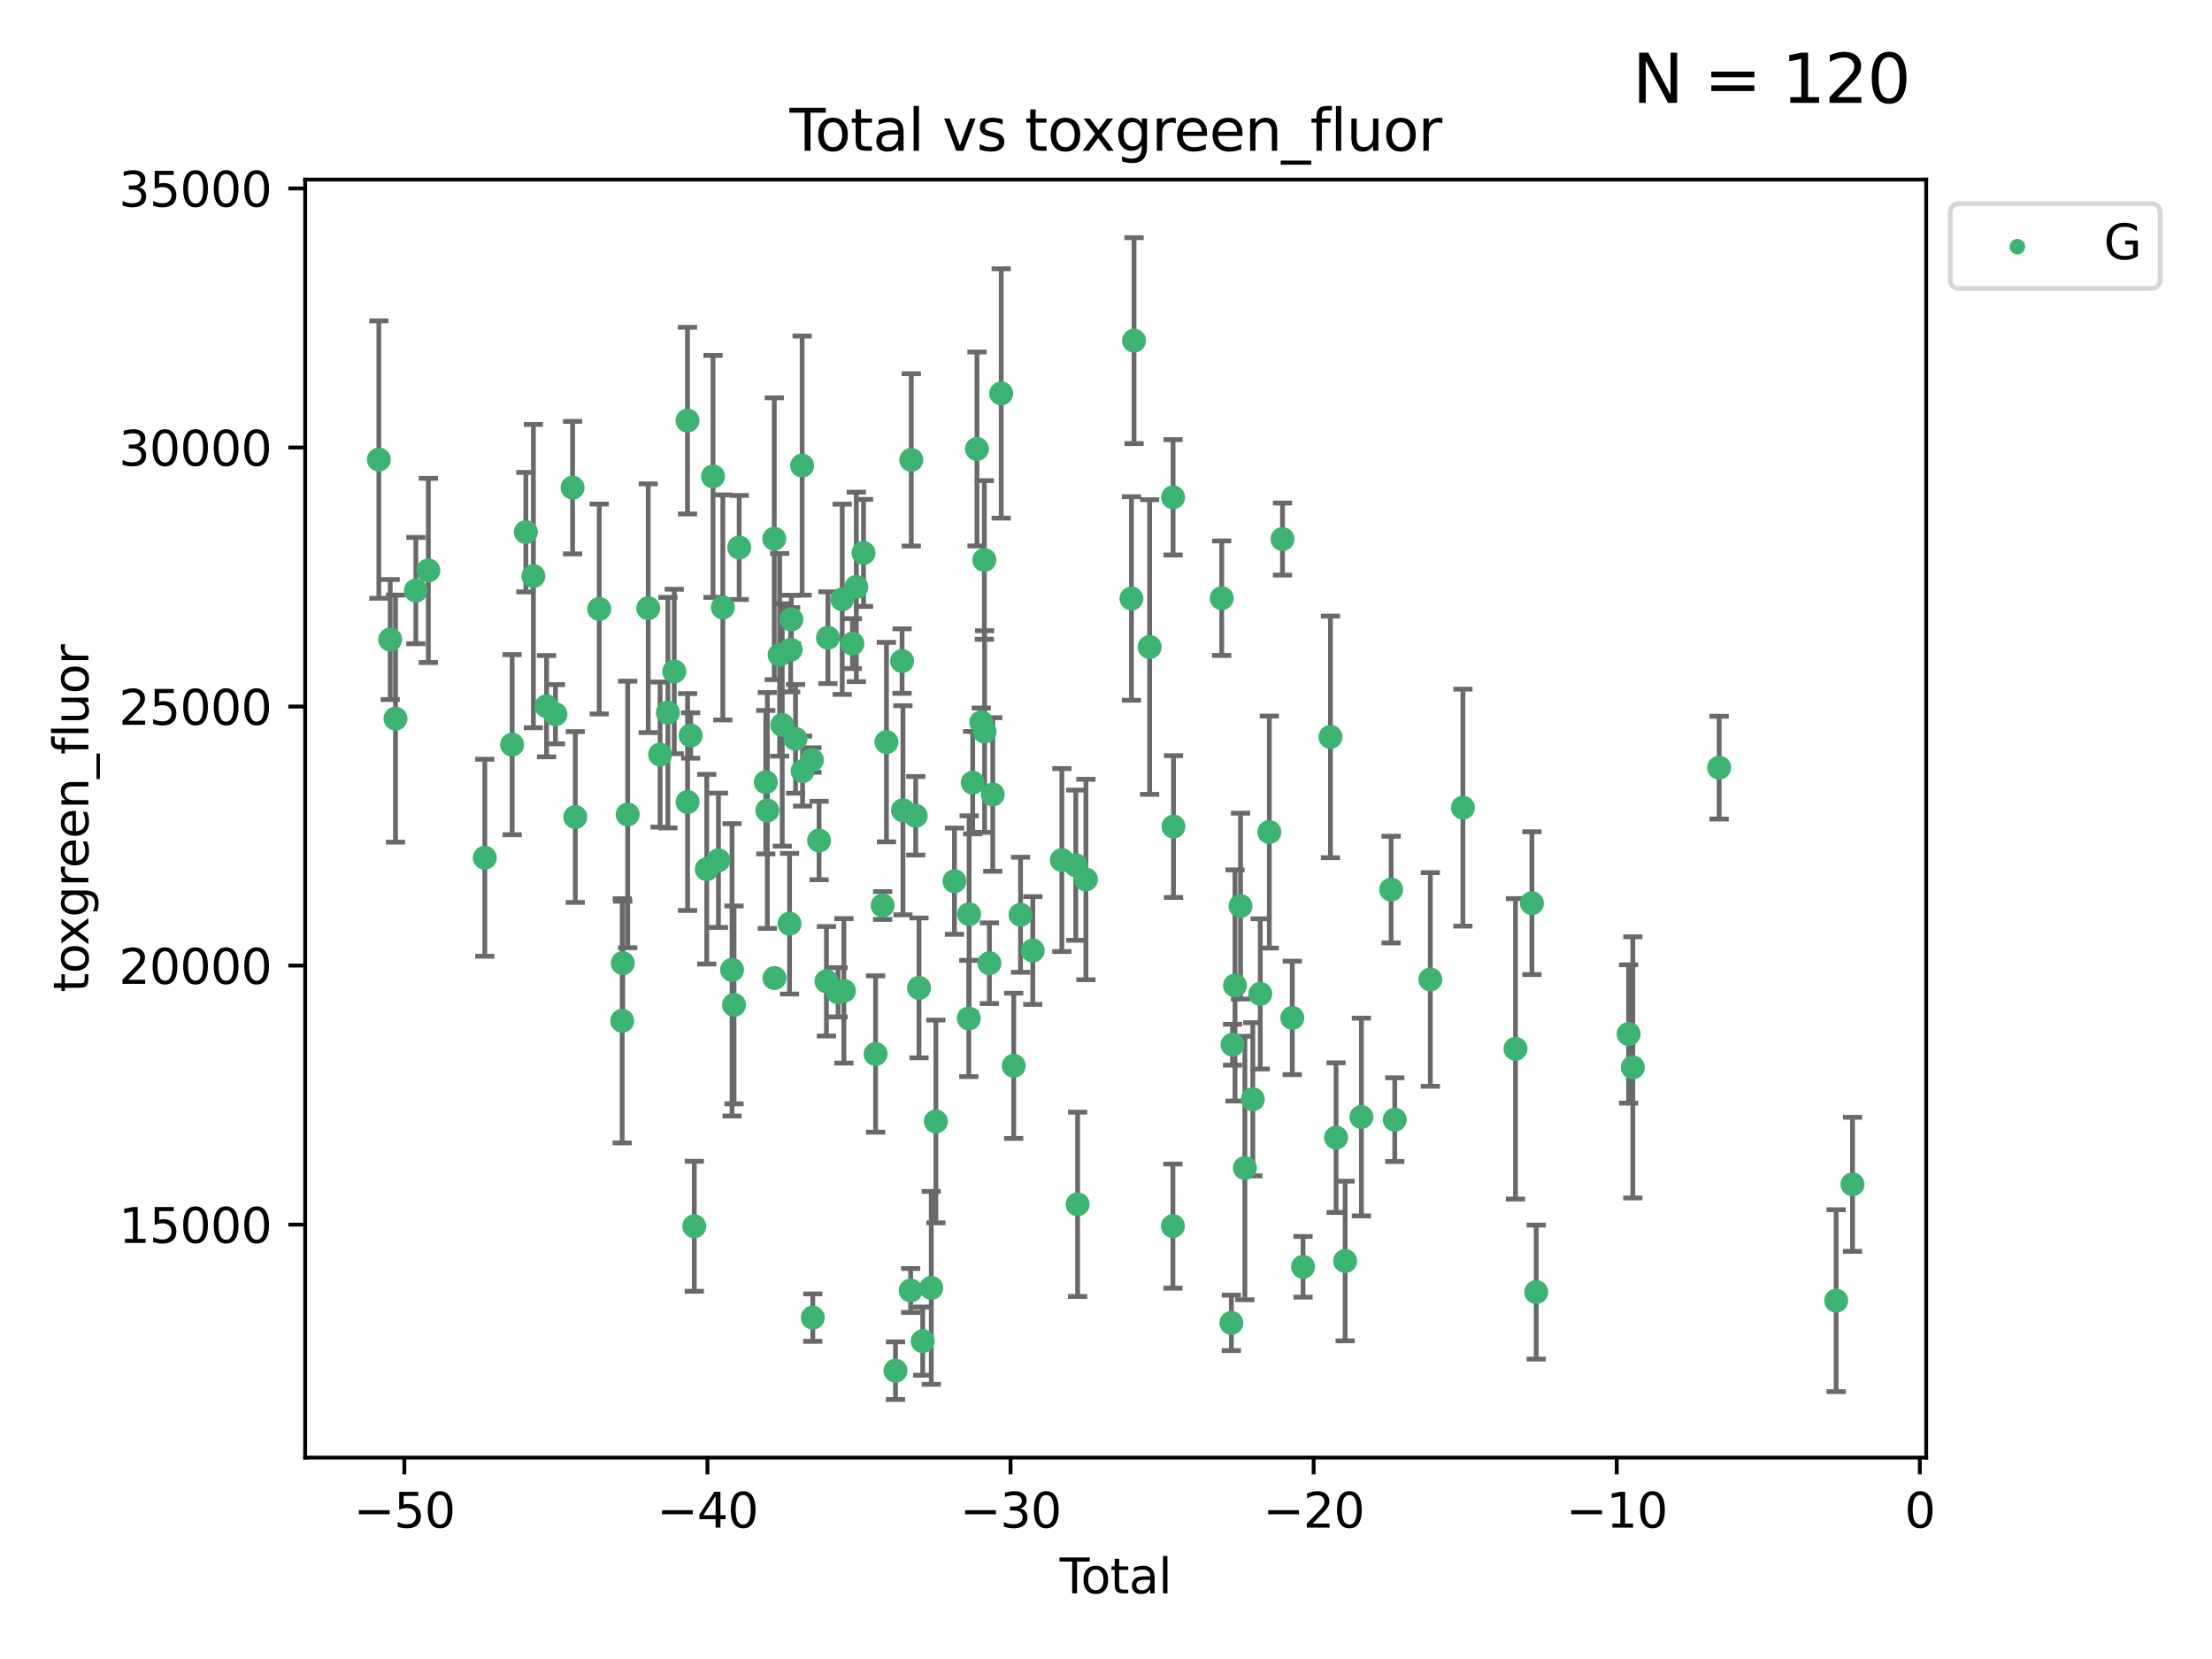 <?xml version="1.0" encoding="utf-8" standalone="no"?>
<!DOCTYPE svg PUBLIC "-//W3C//DTD SVG 1.1//EN"
  "http://www.w3.org/Graphics/SVG/1.1/DTD/svg11.dtd">
<svg xmlns:xlink="http://www.w3.org/1999/xlink" width="460.8pt" height="345.6pt" viewBox="0 0 460.8 345.6" xmlns="http://www.w3.org/2000/svg" version="1.1">
 <defs>
  <style type="text/css">*{stroke-linejoin: round; stroke-linecap: butt}</style>
 </defs>
 <g id="figure_1">
  <g id="patch_1">
   <path d="M 0 345.6 
L 460.8 345.6 
L 460.8 0 
L 0 0 
z
" style="fill: #ffffff"/>
  </g>
  <g id="axes_1">
   <g id="patch_2">
    <path d="M 63.571 303.64 
L 401.26 303.64 
L 401.26 37.411 
L 63.571 37.411 
z
" style="fill: #ffffff"/>
   </g>
   <g id="PathCollection_1">
    <defs>
     <path id="me8121baf7b" d="M 0 1.118 
C 0.297 1.118 0.581 1 0.791 0.791 
C 1 0.581 1.118 0.297 1.118 0 
C 1.118 -0.297 1 -0.581 0.791 -0.791 
C 0.581 -1 0.297 -1.118 0 -1.118 
C -0.297 -1.118 -0.581 -1 -0.791 -0.791 
C -1 -0.581 -1.118 -0.297 -1.118 0 
C -1.118 0.297 -1 0.581 -0.791 0.791 
C -0.581 1 -0.297 1.118 0 1.118 
z
" style="stroke: #3cb371"/>
    </defs>
    <g clip-path="url(#p7be9331f11)">
     <use xlink:href="#me8121baf7b" x="78.921" y="95.735" style="fill: #3cb371; stroke: #3cb371"/>
     <use xlink:href="#me8121baf7b" x="81.287" y="133.223" style="fill: #3cb371; stroke: #3cb371"/>
     <use xlink:href="#me8121baf7b" x="82.389" y="149.704" style="fill: #3cb371; stroke: #3cb371"/>
     <use xlink:href="#me8121baf7b" x="86.632" y="123.023" style="fill: #3cb371; stroke: #3cb371"/>
     <use xlink:href="#me8121baf7b" x="89.23" y="118.831" style="fill: #3cb371; stroke: #3cb371"/>
     <use xlink:href="#me8121baf7b" x="100.991" y="178.683" style="fill: #3cb371; stroke: #3cb371"/>
     <use xlink:href="#me8121baf7b" x="106.687" y="155.131" style="fill: #3cb371; stroke: #3cb371"/>
     <use xlink:href="#me8121baf7b" x="109.547" y="110.856" style="fill: #3cb371; stroke: #3cb371"/>
     <use xlink:href="#me8121baf7b" x="111.115" y="120.009" style="fill: #3cb371; stroke: #3cb371"/>
     <use xlink:href="#me8121baf7b" x="113.859" y="147.115" style="fill: #3cb371; stroke: #3cb371"/>
     <use xlink:href="#me8121baf7b" x="115.711" y="148.787" style="fill: #3cb371; stroke: #3cb371"/>
     <use xlink:href="#me8121baf7b" x="119.281" y="101.581" style="fill: #3cb371; stroke: #3cb371"/>
     <use xlink:href="#me8121baf7b" x="119.846" y="170.205" style="fill: #3cb371; stroke: #3cb371"/>
     <use xlink:href="#me8121baf7b" x="124.83" y="126.861" style="fill: #3cb371; stroke: #3cb371"/>
     <use xlink:href="#me8121baf7b" x="129.612" y="212.653" style="fill: #3cb371; stroke: #3cb371"/>
     <use xlink:href="#me8121baf7b" x="129.729" y="200.632" style="fill: #3cb371; stroke: #3cb371"/>
     <use xlink:href="#me8121baf7b" x="130.758" y="169.664" style="fill: #3cb371; stroke: #3cb371"/>
     <use xlink:href="#me8121baf7b" x="135.035" y="126.705" style="fill: #3cb371; stroke: #3cb371"/>
     <use xlink:href="#me8121baf7b" x="137.509" y="157.188" style="fill: #3cb371; stroke: #3cb371"/>
     <use xlink:href="#me8121baf7b" x="139.13" y="148.457" style="fill: #3cb371; stroke: #3cb371"/>
     <use xlink:href="#me8121baf7b" x="140.457" y="139.884" style="fill: #3cb371; stroke: #3cb371"/>
     <use xlink:href="#me8121baf7b" x="143.217" y="87.621" style="fill: #3cb371; stroke: #3cb371"/>
     <use xlink:href="#me8121baf7b" x="143.234" y="167.08" style="fill: #3cb371; stroke: #3cb371"/>
     <use xlink:href="#me8121baf7b" x="143.873" y="153.22" style="fill: #3cb371; stroke: #3cb371"/>
     <use xlink:href="#me8121baf7b" x="144.635" y="255.456" style="fill: #3cb371; stroke: #3cb371"/>
     <use xlink:href="#me8121baf7b" x="147.23" y="181.068" style="fill: #3cb371; stroke: #3cb371"/>
     <use xlink:href="#me8121baf7b" x="148.536" y="99.242" style="fill: #3cb371; stroke: #3cb371"/>
     <use xlink:href="#me8121baf7b" x="149.667" y="179.208" style="fill: #3cb371; stroke: #3cb371"/>
     <use xlink:href="#me8121baf7b" x="150.581" y="126.536" style="fill: #3cb371; stroke: #3cb371"/>
     <use xlink:href="#me8121baf7b" x="152.5" y="202.034" style="fill: #3cb371; stroke: #3cb371"/>
     <use xlink:href="#me8121baf7b" x="152.907" y="209.339" style="fill: #3cb371; stroke: #3cb371"/>
     <use xlink:href="#me8121baf7b" x="153.989" y="114.055" style="fill: #3cb371; stroke: #3cb371"/>
     <use xlink:href="#me8121baf7b" x="159.53" y="162.945" style="fill: #3cb371; stroke: #3cb371"/>
     <use xlink:href="#me8121baf7b" x="159.85" y="168.836" style="fill: #3cb371; stroke: #3cb371"/>
     <use xlink:href="#me8121baf7b" x="161.297" y="112.226" style="fill: #3cb371; stroke: #3cb371"/>
     <use xlink:href="#me8121baf7b" x="161.338" y="203.747" style="fill: #3cb371; stroke: #3cb371"/>
     <use xlink:href="#me8121baf7b" x="162.414" y="136.406" style="fill: #3cb371; stroke: #3cb371"/>
     <use xlink:href="#me8121baf7b" x="162.956" y="151.011" style="fill: #3cb371; stroke: #3cb371"/>
     <use xlink:href="#me8121baf7b" x="164.477" y="192.424" style="fill: #3cb371; stroke: #3cb371"/>
     <use xlink:href="#me8121baf7b" x="164.708" y="135.358" style="fill: #3cb371; stroke: #3cb371"/>
     <use xlink:href="#me8121baf7b" x="164.852" y="129.049" style="fill: #3cb371; stroke: #3cb371"/>
     <use xlink:href="#me8121baf7b" x="165.728" y="153.921" style="fill: #3cb371; stroke: #3cb371"/>
     <use xlink:href="#me8121baf7b" x="167.103" y="96.991" style="fill: #3cb371; stroke: #3cb371"/>
     <use xlink:href="#me8121baf7b" x="167.188" y="160.631" style="fill: #3cb371; stroke: #3cb371"/>
     <use xlink:href="#me8121baf7b" x="169.136" y="158.331" style="fill: #3cb371; stroke: #3cb371"/>
     <use xlink:href="#me8121baf7b" x="169.317" y="274.48" style="fill: #3cb371; stroke: #3cb371"/>
     <use xlink:href="#me8121baf7b" x="170.63" y="175.094" style="fill: #3cb371; stroke: #3cb371"/>
     <use xlink:href="#me8121baf7b" x="172.162" y="204.42" style="fill: #3cb371; stroke: #3cb371"/>
     <use xlink:href="#me8121baf7b" x="172.464" y="132.847" style="fill: #3cb371; stroke: #3cb371"/>
     <use xlink:href="#me8121baf7b" x="174.582" y="206.714" style="fill: #3cb371; stroke: #3cb371"/>
     <use xlink:href="#me8121baf7b" x="175.452" y="124.842" style="fill: #3cb371; stroke: #3cb371"/>
     <use xlink:href="#me8121baf7b" x="175.797" y="206.413" style="fill: #3cb371; stroke: #3cb371"/>
     <use xlink:href="#me8121baf7b" x="177.576" y="134.076" style="fill: #3cb371; stroke: #3cb371"/>
     <use xlink:href="#me8121baf7b" x="178.386" y="122.267" style="fill: #3cb371; stroke: #3cb371"/>
     <use xlink:href="#me8121baf7b" x="179.887" y="115.186" style="fill: #3cb371; stroke: #3cb371"/>
     <use xlink:href="#me8121baf7b" x="182.405" y="219.568" style="fill: #3cb371; stroke: #3cb371"/>
     <use xlink:href="#me8121baf7b" x="183.873" y="188.638" style="fill: #3cb371; stroke: #3cb371"/>
     <use xlink:href="#me8121baf7b" x="184.665" y="154.597" style="fill: #3cb371; stroke: #3cb371"/>
     <use xlink:href="#me8121baf7b" x="186.549" y="285.537" style="fill: #3cb371; stroke: #3cb371"/>
     <use xlink:href="#me8121baf7b" x="187.915" y="137.714" style="fill: #3cb371; stroke: #3cb371"/>
     <use xlink:href="#me8121baf7b" x="188.097" y="168.794" style="fill: #3cb371; stroke: #3cb371"/>
     <use xlink:href="#me8121baf7b" x="189.709" y="268.835" style="fill: #3cb371; stroke: #3cb371"/>
     <use xlink:href="#me8121baf7b" x="189.838" y="95.801" style="fill: #3cb371; stroke: #3cb371"/>
     <use xlink:href="#me8121baf7b" x="190.758" y="169.942" style="fill: #3cb371; stroke: #3cb371"/>
     <use xlink:href="#me8121baf7b" x="191.445" y="205.799" style="fill: #3cb371; stroke: #3cb371"/>
     <use xlink:href="#me8121baf7b" x="192.218" y="279.381" style="fill: #3cb371; stroke: #3cb371"/>
     <use xlink:href="#me8121baf7b" x="194.002" y="268.285" style="fill: #3cb371; stroke: #3cb371"/>
     <use xlink:href="#me8121baf7b" x="194.965" y="233.62" style="fill: #3cb371; stroke: #3cb371"/>
     <use xlink:href="#me8121baf7b" x="198.831" y="183.568" style="fill: #3cb371; stroke: #3cb371"/>
     <use xlink:href="#me8121baf7b" x="201.822" y="212.167" style="fill: #3cb371; stroke: #3cb371"/>
     <use xlink:href="#me8121baf7b" x="201.887" y="190.442" style="fill: #3cb371; stroke: #3cb371"/>
     <use xlink:href="#me8121baf7b" x="202.633" y="163.042" style="fill: #3cb371; stroke: #3cb371"/>
     <use xlink:href="#me8121baf7b" x="203.523" y="93.528" style="fill: #3cb371; stroke: #3cb371"/>
     <use xlink:href="#me8121baf7b" x="204.414" y="150.452" style="fill: #3cb371; stroke: #3cb371"/>
     <use xlink:href="#me8121baf7b" x="205.058" y="116.655" style="fill: #3cb371; stroke: #3cb371"/>
     <use xlink:href="#me8121baf7b" x="205.109" y="152.39" style="fill: #3cb371; stroke: #3cb371"/>
     <use xlink:href="#me8121baf7b" x="206.111" y="200.653" style="fill: #3cb371; stroke: #3cb371"/>
     <use xlink:href="#me8121baf7b" x="206.813" y="165.506" style="fill: #3cb371; stroke: #3cb371"/>
     <use xlink:href="#me8121baf7b" x="208.568" y="81.963" style="fill: #3cb371; stroke: #3cb371"/>
     <use xlink:href="#me8121baf7b" x="211.175" y="222.029" style="fill: #3cb371; stroke: #3cb371"/>
     <use xlink:href="#me8121baf7b" x="212.596" y="190.563" style="fill: #3cb371; stroke: #3cb371"/>
     <use xlink:href="#me8121baf7b" x="215.148" y="198.007" style="fill: #3cb371; stroke: #3cb371"/>
     <use xlink:href="#me8121baf7b" x="221.202" y="179.166" style="fill: #3cb371; stroke: #3cb371"/>
     <use xlink:href="#me8121baf7b" x="224.102" y="180.238" style="fill: #3cb371; stroke: #3cb371"/>
     <use xlink:href="#me8121baf7b" x="224.487" y="250.881" style="fill: #3cb371; stroke: #3cb371"/>
     <use xlink:href="#me8121baf7b" x="226.215" y="183.214" style="fill: #3cb371; stroke: #3cb371"/>
     <use xlink:href="#me8121baf7b" x="235.703" y="124.678" style="fill: #3cb371; stroke: #3cb371"/>
     <use xlink:href="#me8121baf7b" x="236.24" y="70.96" style="fill: #3cb371; stroke: #3cb371"/>
     <use xlink:href="#me8121baf7b" x="239.489" y="134.786" style="fill: #3cb371; stroke: #3cb371"/>
     <use xlink:href="#me8121baf7b" x="244.34" y="255.42" style="fill: #3cb371; stroke: #3cb371"/>
     <use xlink:href="#me8121baf7b" x="244.375" y="103.597" style="fill: #3cb371; stroke: #3cb371"/>
     <use xlink:href="#me8121baf7b" x="244.459" y="172.188" style="fill: #3cb371; stroke: #3cb371"/>
     <use xlink:href="#me8121baf7b" x="254.502" y="124.616" style="fill: #3cb371; stroke: #3cb371"/>
     <use xlink:href="#me8121baf7b" x="256.515" y="275.581" style="fill: #3cb371; stroke: #3cb371"/>
     <use xlink:href="#me8121baf7b" x="256.761" y="217.627" style="fill: #3cb371; stroke: #3cb371"/>
     <use xlink:href="#me8121baf7b" x="257.272" y="205.288" style="fill: #3cb371; stroke: #3cb371"/>
     <use xlink:href="#me8121baf7b" x="258.424" y="188.756" style="fill: #3cb371; stroke: #3cb371"/>
     <use xlink:href="#me8121baf7b" x="259.331" y="243.32" style="fill: #3cb371; stroke: #3cb371"/>
     <use xlink:href="#me8121baf7b" x="260.978" y="228.997" style="fill: #3cb371; stroke: #3cb371"/>
     <use xlink:href="#me8121baf7b" x="262.534" y="207.048" style="fill: #3cb371; stroke: #3cb371"/>
     <use xlink:href="#me8121baf7b" x="264.423" y="173.334" style="fill: #3cb371; stroke: #3cb371"/>
     <use xlink:href="#me8121baf7b" x="267.166" y="112.295" style="fill: #3cb371; stroke: #3cb371"/>
     <use xlink:href="#me8121baf7b" x="269.206" y="212.048" style="fill: #3cb371; stroke: #3cb371"/>
     <use xlink:href="#me8121baf7b" x="271.449" y="263.898" style="fill: #3cb371; stroke: #3cb371"/>
     <use xlink:href="#me8121baf7b" x="277.158" y="153.511" style="fill: #3cb371; stroke: #3cb371"/>
     <use xlink:href="#me8121baf7b" x="278.332" y="236.983" style="fill: #3cb371; stroke: #3cb371"/>
     <use xlink:href="#me8121baf7b" x="280.219" y="262.693" style="fill: #3cb371; stroke: #3cb371"/>
     <use xlink:href="#me8121baf7b" x="283.606" y="232.694" style="fill: #3cb371; stroke: #3cb371"/>
     <use xlink:href="#me8121baf7b" x="289.795" y="185.317" style="fill: #3cb371; stroke: #3cb371"/>
     <use xlink:href="#me8121baf7b" x="290.554" y="233.243" style="fill: #3cb371; stroke: #3cb371"/>
     <use xlink:href="#me8121baf7b" x="297.964" y="204.038" style="fill: #3cb371; stroke: #3cb371"/>
     <use xlink:href="#me8121baf7b" x="304.749" y="168.249" style="fill: #3cb371; stroke: #3cb371"/>
     <use xlink:href="#me8121baf7b" x="315.707" y="218.49" style="fill: #3cb371; stroke: #3cb371"/>
     <use xlink:href="#me8121baf7b" x="319.122" y="188.151" style="fill: #3cb371; stroke: #3cb371"/>
     <use xlink:href="#me8121baf7b" x="320.023" y="269.165" style="fill: #3cb371; stroke: #3cb371"/>
     <use xlink:href="#me8121baf7b" x="339.271" y="215.394" style="fill: #3cb371; stroke: #3cb371"/>
     <use xlink:href="#me8121baf7b" x="340.146" y="222.351" style="fill: #3cb371; stroke: #3cb371"/>
     <use xlink:href="#me8121baf7b" x="358.131" y="159.916" style="fill: #3cb371; stroke: #3cb371"/>
     <use xlink:href="#me8121baf7b" x="382.503" y="270.956" style="fill: #3cb371; stroke: #3cb371"/>
     <use xlink:href="#me8121baf7b" x="385.911" y="246.715" style="fill: #3cb371; stroke: #3cb371"/>
    </g>
   </g>
   <g id="matplotlib.axis_1">
    <g id="xtick_1">
     <g id="line2d_1">
      <defs>
       <path id="m33c236ef79" d="M 0 0 
L 0 3.5 
" style="stroke: #000000; stroke-width: 0.8"/>
      </defs>
      <g>
       <use xlink:href="#m33c236ef79" x="84.235" y="303.64" style="stroke: #000000; stroke-width: 0.8"/>
      </g>
     </g>
     <g id="text_1">
      <!-- −50 -->
      <g transform="translate(73.682 318.238)scale(0.1 -0.1)">
       <defs>
        <path id="DejaVuSans-2212" d="M 678 2272 
L 4684 2272 
L 4684 1741 
L 678 1741 
L 678 2272 
z
" transform="scale(0.016)"/>
        <path id="DejaVuSans-35" d="M 691 4666 
L 3169 4666 
L 3169 4134 
L 1269 4134 
L 1269 2991 
Q 1406 3038 1543 3061 
Q 1681 3084 1819 3084 
Q 2600 3084 3056 2656 
Q 3513 2228 3513 1497 
Q 3513 744 3044 326 
Q 2575 -91 1722 -91 
Q 1428 -91 1123 -41 
Q 819 9 494 109 
L 494 744 
Q 775 591 1075 516 
Q 1375 441 1709 441 
Q 2250 441 2565 725 
Q 2881 1009 2881 1497 
Q 2881 1984 2565 2268 
Q 2250 2553 1709 2553 
Q 1456 2553 1204 2497 
Q 953 2441 691 2322 
L 691 4666 
z
" transform="scale(0.016)"/>
        <path id="DejaVuSans-30" d="M 2034 4250 
Q 1547 4250 1301 3770 
Q 1056 3291 1056 2328 
Q 1056 1369 1301 889 
Q 1547 409 2034 409 
Q 2525 409 2770 889 
Q 3016 1369 3016 2328 
Q 3016 3291 2770 3770 
Q 2525 4250 2034 4250 
z
M 2034 4750 
Q 2819 4750 3233 4129 
Q 3647 3509 3647 2328 
Q 3647 1150 3233 529 
Q 2819 -91 2034 -91 
Q 1250 -91 836 529 
Q 422 1150 422 2328 
Q 422 3509 836 4129 
Q 1250 4750 2034 4750 
z
" transform="scale(0.016)"/>
       </defs>
       <use xlink:href="#DejaVuSans-2212"/>
       <use xlink:href="#DejaVuSans-35" x="83.789"/>
       <use xlink:href="#DejaVuSans-30" x="147.412"/>
      </g>
     </g>
    </g>
    <g id="xtick_2">
     <g id="line2d_2">
      <g>
       <use xlink:href="#m33c236ef79" x="147.375" y="303.64" style="stroke: #000000; stroke-width: 0.8"/>
      </g>
     </g>
     <g id="text_2">
      <!-- −40 -->
      <g transform="translate(136.823 318.238)scale(0.1 -0.1)">
       <defs>
        <path id="DejaVuSans-34" d="M 2419 4116 
L 825 1625 
L 2419 1625 
L 2419 4116 
z
M 2253 4666 
L 3047 4666 
L 3047 1625 
L 3713 1625 
L 3713 1100 
L 3047 1100 
L 3047 0 
L 2419 0 
L 2419 1100 
L 313 1100 
L 313 1709 
L 2253 4666 
z
" transform="scale(0.016)"/>
       </defs>
       <use xlink:href="#DejaVuSans-2212"/>
       <use xlink:href="#DejaVuSans-34" x="83.789"/>
       <use xlink:href="#DejaVuSans-30" x="147.412"/>
      </g>
     </g>
    </g>
    <g id="xtick_3">
     <g id="line2d_3">
      <g>
       <use xlink:href="#m33c236ef79" x="210.515" y="303.64" style="stroke: #000000; stroke-width: 0.8"/>
      </g>
     </g>
     <g id="text_3">
      <!-- −30 -->
      <g transform="translate(199.963 318.238)scale(0.1 -0.1)">
       <defs>
        <path id="DejaVuSans-33" d="M 2597 2516 
Q 3050 2419 3304 2112 
Q 3559 1806 3559 1356 
Q 3559 666 3084 287 
Q 2609 -91 1734 -91 
Q 1441 -91 1130 -33 
Q 819 25 488 141 
L 488 750 
Q 750 597 1062 519 
Q 1375 441 1716 441 
Q 2309 441 2620 675 
Q 2931 909 2931 1356 
Q 2931 1769 2642 2001 
Q 2353 2234 1838 2234 
L 1294 2234 
L 1294 2753 
L 1863 2753 
Q 2328 2753 2575 2939 
Q 2822 3125 2822 3475 
Q 2822 3834 2567 4026 
Q 2313 4219 1838 4219 
Q 1578 4219 1281 4162 
Q 984 4106 628 3988 
L 628 4550 
Q 988 4650 1302 4700 
Q 1616 4750 1894 4750 
Q 2613 4750 3031 4423 
Q 3450 4097 3450 3541 
Q 3450 3153 3228 2886 
Q 3006 2619 2597 2516 
z
" transform="scale(0.016)"/>
       </defs>
       <use xlink:href="#DejaVuSans-2212"/>
       <use xlink:href="#DejaVuSans-33" x="83.789"/>
       <use xlink:href="#DejaVuSans-30" x="147.412"/>
      </g>
     </g>
    </g>
    <g id="xtick_4">
     <g id="line2d_4">
      <g>
       <use xlink:href="#m33c236ef79" x="273.656" y="303.64" style="stroke: #000000; stroke-width: 0.8"/>
      </g>
     </g>
     <g id="text_4">
      <!-- −20 -->
      <g transform="translate(263.103 318.238)scale(0.1 -0.1)">
       <defs>
        <path id="DejaVuSans-32" d="M 1228 531 
L 3431 531 
L 3431 0 
L 469 0 
L 469 531 
Q 828 903 1448 1529 
Q 2069 2156 2228 2338 
Q 2531 2678 2651 2914 
Q 2772 3150 2772 3378 
Q 2772 3750 2511 3984 
Q 2250 4219 1831 4219 
Q 1534 4219 1204 4116 
Q 875 4013 500 3803 
L 500 4441 
Q 881 4594 1212 4672 
Q 1544 4750 1819 4750 
Q 2544 4750 2975 4387 
Q 3406 4025 3406 3419 
Q 3406 3131 3298 2873 
Q 3191 2616 2906 2266 
Q 2828 2175 2409 1742 
Q 1991 1309 1228 531 
z
" transform="scale(0.016)"/>
       </defs>
       <use xlink:href="#DejaVuSans-2212"/>
       <use xlink:href="#DejaVuSans-32" x="83.789"/>
       <use xlink:href="#DejaVuSans-30" x="147.412"/>
      </g>
     </g>
    </g>
    <g id="xtick_5">
     <g id="line2d_5">
      <g>
       <use xlink:href="#m33c236ef79" x="336.796" y="303.64" style="stroke: #000000; stroke-width: 0.8"/>
      </g>
     </g>
     <g id="text_5">
      <!-- −10 -->
      <g transform="translate(326.244 318.238)scale(0.1 -0.1)">
       <defs>
        <path id="DejaVuSans-31" d="M 794 531 
L 1825 531 
L 1825 4091 
L 703 3866 
L 703 4441 
L 1819 4666 
L 2450 4666 
L 2450 531 
L 3481 531 
L 3481 0 
L 794 0 
L 794 531 
z
" transform="scale(0.016)"/>
       </defs>
       <use xlink:href="#DejaVuSans-2212"/>
       <use xlink:href="#DejaVuSans-31" x="83.789"/>
       <use xlink:href="#DejaVuSans-30" x="147.412"/>
      </g>
     </g>
    </g>
    <g id="xtick_6">
     <g id="line2d_6">
      <g>
       <use xlink:href="#m33c236ef79" x="399.937" y="303.64" style="stroke: #000000; stroke-width: 0.8"/>
      </g>
     </g>
     <g id="text_6">
      <!-- 0 -->
      <g transform="translate(396.755 318.238)scale(0.1 -0.1)">
       <use xlink:href="#DejaVuSans-30"/>
      </g>
     </g>
    </g>
    <g id="text_7">
     <!-- Total -->
     <g transform="translate(220.739 331.917)scale(0.1 -0.1)">
      <defs>
       <path id="DejaVuSans-54" d="M -19 4666 
L 3928 4666 
L 3928 4134 
L 2272 4134 
L 2272 0 
L 1638 0 
L 1638 4134 
L -19 4134 
L -19 4666 
z
" transform="scale(0.016)"/>
       <path id="DejaVuSans-6f" d="M 1959 3097 
Q 1497 3097 1228 2736 
Q 959 2375 959 1747 
Q 959 1119 1226 758 
Q 1494 397 1959 397 
Q 2419 397 2687 759 
Q 2956 1122 2956 1747 
Q 2956 2369 2687 2733 
Q 2419 3097 1959 3097 
z
M 1959 3584 
Q 2709 3584 3137 3096 
Q 3566 2609 3566 1747 
Q 3566 888 3137 398 
Q 2709 -91 1959 -91 
Q 1206 -91 779 398 
Q 353 888 353 1747 
Q 353 2609 779 3096 
Q 1206 3584 1959 3584 
z
" transform="scale(0.016)"/>
       <path id="DejaVuSans-74" d="M 1172 4494 
L 1172 3500 
L 2356 3500 
L 2356 3053 
L 1172 3053 
L 1172 1153 
Q 1172 725 1289 603 
Q 1406 481 1766 481 
L 2356 481 
L 2356 0 
L 1766 0 
Q 1100 0 847 248 
Q 594 497 594 1153 
L 594 3053 
L 172 3053 
L 172 3500 
L 594 3500 
L 594 4494 
L 1172 4494 
z
" transform="scale(0.016)"/>
       <path id="DejaVuSans-61" d="M 2194 1759 
Q 1497 1759 1228 1600 
Q 959 1441 959 1056 
Q 959 750 1161 570 
Q 1363 391 1709 391 
Q 2188 391 2477 730 
Q 2766 1069 2766 1631 
L 2766 1759 
L 2194 1759 
z
M 3341 1997 
L 3341 0 
L 2766 0 
L 2766 531 
Q 2569 213 2275 61 
Q 1981 -91 1556 -91 
Q 1019 -91 701 211 
Q 384 513 384 1019 
Q 384 1609 779 1909 
Q 1175 2209 1959 2209 
L 2766 2209 
L 2766 2266 
Q 2766 2663 2505 2880 
Q 2244 3097 1772 3097 
Q 1472 3097 1187 3025 
Q 903 2953 641 2809 
L 641 3341 
Q 956 3463 1253 3523 
Q 1550 3584 1831 3584 
Q 2591 3584 2966 3190 
Q 3341 2797 3341 1997 
z
" transform="scale(0.016)"/>
       <path id="DejaVuSans-6c" d="M 603 4863 
L 1178 4863 
L 1178 0 
L 603 0 
L 603 4863 
z
" transform="scale(0.016)"/>
      </defs>
      <use xlink:href="#DejaVuSans-54"/>
      <use xlink:href="#DejaVuSans-6f" x="44.084"/>
      <use xlink:href="#DejaVuSans-74" x="105.266"/>
      <use xlink:href="#DejaVuSans-61" x="144.475"/>
      <use xlink:href="#DejaVuSans-6c" x="205.754"/>
     </g>
    </g>
   </g>
   <g id="matplotlib.axis_2">
    <g id="ytick_1">
     <g id="line2d_7">
      <defs>
       <path id="m8c1de4bd50" d="M 0 0 
L -3.5 0 
" style="stroke: #000000; stroke-width: 0.8"/>
      </defs>
      <g>
       <use xlink:href="#m8c1de4bd50" x="63.571" y="255.117" style="stroke: #000000; stroke-width: 0.8"/>
      </g>
     </g>
     <g id="text_8">
      <!-- 15000 -->
      <g transform="translate(24.759 258.916)scale(0.1 -0.1)">
       <use xlink:href="#DejaVuSans-31"/>
       <use xlink:href="#DejaVuSans-35" x="63.623"/>
       <use xlink:href="#DejaVuSans-30" x="127.246"/>
       <use xlink:href="#DejaVuSans-30" x="190.869"/>
       <use xlink:href="#DejaVuSans-30" x="254.492"/>
      </g>
     </g>
    </g>
    <g id="ytick_2">
     <g id="line2d_8">
      <g>
       <use xlink:href="#m8c1de4bd50" x="63.571" y="201.151" style="stroke: #000000; stroke-width: 0.8"/>
      </g>
     </g>
     <g id="text_9">
      <!-- 20000 -->
      <g transform="translate(24.759 204.95)scale(0.1 -0.1)">
       <use xlink:href="#DejaVuSans-32"/>
       <use xlink:href="#DejaVuSans-30" x="63.623"/>
       <use xlink:href="#DejaVuSans-30" x="127.246"/>
       <use xlink:href="#DejaVuSans-30" x="190.869"/>
       <use xlink:href="#DejaVuSans-30" x="254.492"/>
      </g>
     </g>
    </g>
    <g id="ytick_3">
     <g id="line2d_9">
      <g>
       <use xlink:href="#m8c1de4bd50" x="63.571" y="147.185" style="stroke: #000000; stroke-width: 0.8"/>
      </g>
     </g>
     <g id="text_10">
      <!-- 25000 -->
      <g transform="translate(24.759 150.984)scale(0.1 -0.1)">
       <use xlink:href="#DejaVuSans-32"/>
       <use xlink:href="#DejaVuSans-35" x="63.623"/>
       <use xlink:href="#DejaVuSans-30" x="127.246"/>
       <use xlink:href="#DejaVuSans-30" x="190.869"/>
       <use xlink:href="#DejaVuSans-30" x="254.492"/>
      </g>
     </g>
    </g>
    <g id="ytick_4">
     <g id="line2d_10">
      <g>
       <use xlink:href="#m8c1de4bd50" x="63.571" y="93.219" style="stroke: #000000; stroke-width: 0.8"/>
      </g>
     </g>
     <g id="text_11">
      <!-- 30000 -->
      <g transform="translate(24.759 97.018)scale(0.1 -0.1)">
       <use xlink:href="#DejaVuSans-33"/>
       <use xlink:href="#DejaVuSans-30" x="63.623"/>
       <use xlink:href="#DejaVuSans-30" x="127.246"/>
       <use xlink:href="#DejaVuSans-30" x="190.869"/>
       <use xlink:href="#DejaVuSans-30" x="254.492"/>
      </g>
     </g>
    </g>
    <g id="ytick_5">
     <g id="line2d_11">
      <g>
       <use xlink:href="#m8c1de4bd50" x="63.571" y="39.253" style="stroke: #000000; stroke-width: 0.8"/>
      </g>
     </g>
     <g id="text_12">
      <!-- 35000 -->
      <g transform="translate(24.759 43.052)scale(0.1 -0.1)">
       <use xlink:href="#DejaVuSans-33"/>
       <use xlink:href="#DejaVuSans-35" x="63.623"/>
       <use xlink:href="#DejaVuSans-30" x="127.246"/>
       <use xlink:href="#DejaVuSans-30" x="190.869"/>
       <use xlink:href="#DejaVuSans-30" x="254.492"/>
      </g>
     </g>
    </g>
    <g id="text_13">
     <!-- toxgreen_fluor -->
     <g transform="translate(18.401 206.72)rotate(-90)scale(0.1 -0.1)">
      <defs>
       <path id="DejaVuSans-78" d="M 3513 3500 
L 2247 1797 
L 3578 0 
L 2900 0 
L 1881 1375 
L 863 0 
L 184 0 
L 1544 1831 
L 300 3500 
L 978 3500 
L 1906 2253 
L 2834 3500 
L 3513 3500 
z
" transform="scale(0.016)"/>
       <path id="DejaVuSans-67" d="M 2906 1791 
Q 2906 2416 2648 2759 
Q 2391 3103 1925 3103 
Q 1463 3103 1205 2759 
Q 947 2416 947 1791 
Q 947 1169 1205 825 
Q 1463 481 1925 481 
Q 2391 481 2648 825 
Q 2906 1169 2906 1791 
z
M 3481 434 
Q 3481 -459 3084 -895 
Q 2688 -1331 1869 -1331 
Q 1566 -1331 1297 -1286 
Q 1028 -1241 775 -1147 
L 775 -588 
Q 1028 -725 1275 -790 
Q 1522 -856 1778 -856 
Q 2344 -856 2625 -561 
Q 2906 -266 2906 331 
L 2906 616 
Q 2728 306 2450 153 
Q 2172 0 1784 0 
Q 1141 0 747 490 
Q 353 981 353 1791 
Q 353 2603 747 3093 
Q 1141 3584 1784 3584 
Q 2172 3584 2450 3431 
Q 2728 3278 2906 2969 
L 2906 3500 
L 3481 3500 
L 3481 434 
z
" transform="scale(0.016)"/>
       <path id="DejaVuSans-72" d="M 2631 2963 
Q 2534 3019 2420 3045 
Q 2306 3072 2169 3072 
Q 1681 3072 1420 2755 
Q 1159 2438 1159 1844 
L 1159 0 
L 581 0 
L 581 3500 
L 1159 3500 
L 1159 2956 
Q 1341 3275 1631 3429 
Q 1922 3584 2338 3584 
Q 2397 3584 2469 3576 
Q 2541 3569 2628 3553 
L 2631 2963 
z
" transform="scale(0.016)"/>
       <path id="DejaVuSans-65" d="M 3597 1894 
L 3597 1613 
L 953 1613 
Q 991 1019 1311 708 
Q 1631 397 2203 397 
Q 2534 397 2845 478 
Q 3156 559 3463 722 
L 3463 178 
Q 3153 47 2828 -22 
Q 2503 -91 2169 -91 
Q 1331 -91 842 396 
Q 353 884 353 1716 
Q 353 2575 817 3079 
Q 1281 3584 2069 3584 
Q 2775 3584 3186 3129 
Q 3597 2675 3597 1894 
z
M 3022 2063 
Q 3016 2534 2758 2815 
Q 2500 3097 2075 3097 
Q 1594 3097 1305 2825 
Q 1016 2553 972 2059 
L 3022 2063 
z
" transform="scale(0.016)"/>
       <path id="DejaVuSans-6e" d="M 3513 2113 
L 3513 0 
L 2938 0 
L 2938 2094 
Q 2938 2591 2744 2837 
Q 2550 3084 2163 3084 
Q 1697 3084 1428 2787 
Q 1159 2491 1159 1978 
L 1159 0 
L 581 0 
L 581 3500 
L 1159 3500 
L 1159 2956 
Q 1366 3272 1645 3428 
Q 1925 3584 2291 3584 
Q 2894 3584 3203 3211 
Q 3513 2838 3513 2113 
z
" transform="scale(0.016)"/>
       <path id="DejaVuSans-5f" d="M 3263 -1063 
L 3263 -1509 
L -63 -1509 
L -63 -1063 
L 3263 -1063 
z
" transform="scale(0.016)"/>
       <path id="DejaVuSans-66" d="M 2375 4863 
L 2375 4384 
L 1825 4384 
Q 1516 4384 1395 4259 
Q 1275 4134 1275 3809 
L 1275 3500 
L 2222 3500 
L 2222 3053 
L 1275 3053 
L 1275 0 
L 697 0 
L 697 3053 
L 147 3053 
L 147 3500 
L 697 3500 
L 697 3744 
Q 697 4328 969 4595 
Q 1241 4863 1831 4863 
L 2375 4863 
z
" transform="scale(0.016)"/>
       <path id="DejaVuSans-75" d="M 544 1381 
L 544 3500 
L 1119 3500 
L 1119 1403 
Q 1119 906 1312 657 
Q 1506 409 1894 409 
Q 2359 409 2629 706 
Q 2900 1003 2900 1516 
L 2900 3500 
L 3475 3500 
L 3475 0 
L 2900 0 
L 2900 538 
Q 2691 219 2414 64 
Q 2138 -91 1772 -91 
Q 1169 -91 856 284 
Q 544 659 544 1381 
z
M 1991 3584 
L 1991 3584 
z
" transform="scale(0.016)"/>
      </defs>
      <use xlink:href="#DejaVuSans-74"/>
      <use xlink:href="#DejaVuSans-6f" x="39.209"/>
      <use xlink:href="#DejaVuSans-78" x="97.266"/>
      <use xlink:href="#DejaVuSans-67" x="156.445"/>
      <use xlink:href="#DejaVuSans-72" x="219.922"/>
      <use xlink:href="#DejaVuSans-65" x="258.785"/>
      <use xlink:href="#DejaVuSans-65" x="320.309"/>
      <use xlink:href="#DejaVuSans-6e" x="381.832"/>
      <use xlink:href="#DejaVuSans-5f" x="445.211"/>
      <use xlink:href="#DejaVuSans-66" x="495.211"/>
      <use xlink:href="#DejaVuSans-6c" x="530.416"/>
      <use xlink:href="#DejaVuSans-75" x="558.199"/>
      <use xlink:href="#DejaVuSans-6f" x="621.578"/>
      <use xlink:href="#DejaVuSans-72" x="682.76"/>
     </g>
    </g>
   </g>
   <g id="LineCollection_1">
    <path d="M 78.921 124.629 
L 78.921 66.841 
" clip-path="url(#p7be9331f11)" style="fill: none; stroke: #696969"/>
    <path d="M 81.287 145.722 
L 81.287 120.723 
" clip-path="url(#p7be9331f11)" style="fill: none; stroke: #696969"/>
    <path d="M 82.389 175.435 
L 82.389 123.972 
" clip-path="url(#p7be9331f11)" style="fill: none; stroke: #696969"/>
    <path d="M 86.632 134.098 
L 86.632 111.948 
" clip-path="url(#p7be9331f11)" style="fill: none; stroke: #696969"/>
    <path d="M 89.23 138.019 
L 89.23 99.644 
" clip-path="url(#p7be9331f11)" style="fill: none; stroke: #696969"/>
    <path d="M 100.991 199.209 
L 100.991 158.158 
" clip-path="url(#p7be9331f11)" style="fill: none; stroke: #696969"/>
    <path d="M 106.687 173.889 
L 106.687 136.373 
" clip-path="url(#p7be9331f11)" style="fill: none; stroke: #696969"/>
    <path d="M 109.547 123.297 
L 109.547 98.415 
" clip-path="url(#p7be9331f11)" style="fill: none; stroke: #696969"/>
    <path d="M 111.115 151.601 
L 111.115 88.418 
" clip-path="url(#p7be9331f11)" style="fill: none; stroke: #696969"/>
    <path d="M 113.859 157.662 
L 113.859 136.567 
" clip-path="url(#p7be9331f11)" style="fill: none; stroke: #696969"/>
    <path d="M 115.711 154.959 
L 115.711 142.615 
" clip-path="url(#p7be9331f11)" style="fill: none; stroke: #696969"/>
    <path d="M 119.281 115.384 
L 119.281 87.779 
" clip-path="url(#p7be9331f11)" style="fill: none; stroke: #696969"/>
    <path d="M 119.846 188.001 
L 119.846 152.409 
" clip-path="url(#p7be9331f11)" style="fill: none; stroke: #696969"/>
    <path d="M 124.83 148.72 
L 124.83 105.003 
" clip-path="url(#p7be9331f11)" style="fill: none; stroke: #696969"/>
    <path d="M 129.612 238.086 
L 129.612 187.221 
" clip-path="url(#p7be9331f11)" style="fill: none; stroke: #696969"/>
    <path d="M 129.729 213.527 
L 129.729 187.736 
" clip-path="url(#p7be9331f11)" style="fill: none; stroke: #696969"/>
    <path d="M 130.758 197.424 
L 130.758 141.903 
" clip-path="url(#p7be9331f11)" style="fill: none; stroke: #696969"/>
    <path d="M 135.035 152.614 
L 135.035 100.795 
" clip-path="url(#p7be9331f11)" style="fill: none; stroke: #696969"/>
    <path d="M 137.509 172.304 
L 137.509 142.073 
" clip-path="url(#p7be9331f11)" style="fill: none; stroke: #696969"/>
    <path d="M 139.13 172.464 
L 139.13 124.45 
" clip-path="url(#p7be9331f11)" style="fill: none; stroke: #696969"/>
    <path d="M 140.457 157.012 
L 140.457 122.755 
" clip-path="url(#p7be9331f11)" style="fill: none; stroke: #696969"/>
    <path d="M 143.217 107.059 
L 143.217 68.183 
" clip-path="url(#p7be9331f11)" style="fill: none; stroke: #696969"/>
    <path d="M 143.234 189.668 
L 143.234 144.491 
" clip-path="url(#p7be9331f11)" style="fill: none; stroke: #696969"/>
    <path d="M 143.873 157.944 
L 143.873 148.497 
" clip-path="url(#p7be9331f11)" style="fill: none; stroke: #696969"/>
    <path d="M 144.635 268.997 
L 144.635 241.914 
" clip-path="url(#p7be9331f11)" style="fill: none; stroke: #696969"/>
    <path d="M 147.23 200.822 
L 147.23 161.314 
" clip-path="url(#p7be9331f11)" style="fill: none; stroke: #696969"/>
    <path d="M 148.536 124.439 
L 148.536 74.044 
" clip-path="url(#p7be9331f11)" style="fill: none; stroke: #696969"/>
    <path d="M 149.667 193.193 
L 149.667 165.224 
" clip-path="url(#p7be9331f11)" style="fill: none; stroke: #696969"/>
    <path d="M 150.581 149.979 
L 150.581 103.094 
" clip-path="url(#p7be9331f11)" style="fill: none; stroke: #696969"/>
    <path d="M 152.5 232.485 
L 152.5 171.583 
" clip-path="url(#p7be9331f11)" style="fill: none; stroke: #696969"/>
    <path d="M 152.907 229.946 
L 152.907 188.731 
" clip-path="url(#p7be9331f11)" style="fill: none; stroke: #696969"/>
    <path d="M 153.989 124.893 
L 153.989 103.217 
" clip-path="url(#p7be9331f11)" style="fill: none; stroke: #696969"/>
    <path d="M 159.53 177.887 
L 159.53 148.003 
" clip-path="url(#p7be9331f11)" style="fill: none; stroke: #696969"/>
    <path d="M 159.85 193.404 
L 159.85 144.269 
" clip-path="url(#p7be9331f11)" style="fill: none; stroke: #696969"/>
    <path d="M 161.297 141.578 
L 161.297 82.875 
" clip-path="url(#p7be9331f11)" style="fill: none; stroke: #696969"/>
    <path d="M 161.338 204.554 
L 161.338 202.939 
" clip-path="url(#p7be9331f11)" style="fill: none; stroke: #696969"/>
    <path d="M 162.414 157.524 
L 162.414 115.289 
" clip-path="url(#p7be9331f11)" style="fill: none; stroke: #696969"/>
    <path d="M 162.956 176.262 
L 162.956 125.761 
" clip-path="url(#p7be9331f11)" style="fill: none; stroke: #696969"/>
    <path d="M 164.477 207.069 
L 164.477 177.779 
" clip-path="url(#p7be9331f11)" style="fill: none; stroke: #696969"/>
    <path d="M 164.708 144.136 
L 164.708 126.58 
" clip-path="url(#p7be9331f11)" style="fill: none; stroke: #696969"/>
    <path d="M 164.852 134.099 
L 164.852 123.999 
" clip-path="url(#p7be9331f11)" style="fill: none; stroke: #696969"/>
    <path d="M 165.728 165.243 
L 165.728 142.598 
" clip-path="url(#p7be9331f11)" style="fill: none; stroke: #696969"/>
    <path d="M 167.103 123.977 
L 167.103 70.004 
" clip-path="url(#p7be9331f11)" style="fill: none; stroke: #696969"/>
    <path d="M 167.188 167.92 
L 167.188 153.343 
" clip-path="url(#p7be9331f11)" style="fill: none; stroke: #696969"/>
    <path d="M 169.136 160.896 
L 169.136 155.765 
" clip-path="url(#p7be9331f11)" style="fill: none; stroke: #696969"/>
    <path d="M 169.317 279.416 
L 169.317 269.544 
" clip-path="url(#p7be9331f11)" style="fill: none; stroke: #696969"/>
    <path d="M 170.63 183.272 
L 170.63 166.915 
" clip-path="url(#p7be9331f11)" style="fill: none; stroke: #696969"/>
    <path d="M 172.162 215.823 
L 172.162 193.017 
" clip-path="url(#p7be9331f11)" style="fill: none; stroke: #696969"/>
    <path d="M 172.464 142.401 
L 172.464 123.293 
" clip-path="url(#p7be9331f11)" style="fill: none; stroke: #696969"/>
    <path d="M 174.582 211.845 
L 174.582 201.583 
" clip-path="url(#p7be9331f11)" style="fill: none; stroke: #696969"/>
    <path d="M 175.452 144.657 
L 175.452 105.026 
" clip-path="url(#p7be9331f11)" style="fill: none; stroke: #696969"/>
    <path d="M 175.797 221.455 
L 175.797 191.372 
" clip-path="url(#p7be9331f11)" style="fill: none; stroke: #696969"/>
    <path d="M 177.576 139.275 
L 177.576 128.877 
" clip-path="url(#p7be9331f11)" style="fill: none; stroke: #696969"/>
    <path d="M 178.386 142.005 
L 178.386 102.53 
" clip-path="url(#p7be9331f11)" style="fill: none; stroke: #696969"/>
    <path d="M 179.887 126.333 
L 179.887 104.039 
" clip-path="url(#p7be9331f11)" style="fill: none; stroke: #696969"/>
    <path d="M 182.405 235.855 
L 182.405 203.281 
" clip-path="url(#p7be9331f11)" style="fill: none; stroke: #696969"/>
    <path d="M 183.873 191.534 
L 183.873 185.743 
" clip-path="url(#p7be9331f11)" style="fill: none; stroke: #696969"/>
    <path d="M 184.665 175.376 
L 184.665 133.818 
" clip-path="url(#p7be9331f11)" style="fill: none; stroke: #696969"/>
    <path d="M 186.549 291.539 
L 186.549 279.535 
" clip-path="url(#p7be9331f11)" style="fill: none; stroke: #696969"/>
    <path d="M 187.915 144.435 
L 187.915 130.994 
" clip-path="url(#p7be9331f11)" style="fill: none; stroke: #696969"/>
    <path d="M 188.097 190.574 
L 188.097 147.014 
" clip-path="url(#p7be9331f11)" style="fill: none; stroke: #696969"/>
    <path d="M 189.709 273.409 
L 189.709 264.261 
" clip-path="url(#p7be9331f11)" style="fill: none; stroke: #696969"/>
    <path d="M 189.838 113.751 
L 189.838 77.852 
" clip-path="url(#p7be9331f11)" style="fill: none; stroke: #696969"/>
    <path d="M 190.758 178.121 
L 190.758 161.763 
" clip-path="url(#p7be9331f11)" style="fill: none; stroke: #696969"/>
    <path d="M 191.445 220.363 
L 191.445 191.235 
" clip-path="url(#p7be9331f11)" style="fill: none; stroke: #696969"/>
    <path d="M 192.218 286.487 
L 192.218 272.276 
" clip-path="url(#p7be9331f11)" style="fill: none; stroke: #696969"/>
    <path d="M 194.002 288.381 
L 194.002 248.189 
" clip-path="url(#p7be9331f11)" style="fill: none; stroke: #696969"/>
    <path d="M 194.965 254.733 
L 194.965 212.506 
" clip-path="url(#p7be9331f11)" style="fill: none; stroke: #696969"/>
    <path d="M 198.831 194.629 
L 198.831 172.507 
" clip-path="url(#p7be9331f11)" style="fill: none; stroke: #696969"/>
    <path d="M 201.822 224.273 
L 201.822 200.06 
" clip-path="url(#p7be9331f11)" style="fill: none; stroke: #696969"/>
    <path d="M 201.887 210.938 
L 201.887 169.946 
" clip-path="url(#p7be9331f11)" style="fill: none; stroke: #696969"/>
    <path d="M 202.633 173.708 
L 202.633 152.376 
" clip-path="url(#p7be9331f11)" style="fill: none; stroke: #696969"/>
    <path d="M 203.523 113.727 
L 203.523 73.328 
" clip-path="url(#p7be9331f11)" style="fill: none; stroke: #696969"/>
    <path d="M 204.414 153.412 
L 204.414 147.492 
" clip-path="url(#p7be9331f11)" style="fill: none; stroke: #696969"/>
    <path d="M 205.058 133.179 
L 205.058 100.131 
" clip-path="url(#p7be9331f11)" style="fill: none; stroke: #696969"/>
    <path d="M 205.109 173.388 
L 205.109 131.392 
" clip-path="url(#p7be9331f11)" style="fill: none; stroke: #696969"/>
    <path d="M 206.111 209.057 
L 206.111 192.25 
" clip-path="url(#p7be9331f11)" style="fill: none; stroke: #696969"/>
    <path d="M 206.813 181.504 
L 206.813 149.508 
" clip-path="url(#p7be9331f11)" style="fill: none; stroke: #696969"/>
    <path d="M 208.568 107.932 
L 208.568 55.994 
" clip-path="url(#p7be9331f11)" style="fill: none; stroke: #696969"/>
    <path d="M 211.175 237.155 
L 211.175 206.903 
" clip-path="url(#p7be9331f11)" style="fill: none; stroke: #696969"/>
    <path d="M 212.596 202.552 
L 212.596 178.574 
" clip-path="url(#p7be9331f11)" style="fill: none; stroke: #696969"/>
    <path d="M 215.148 209.231 
L 215.148 186.783 
" clip-path="url(#p7be9331f11)" style="fill: none; stroke: #696969"/>
    <path d="M 221.202 198.218 
L 221.202 160.114 
" clip-path="url(#p7be9331f11)" style="fill: none; stroke: #696969"/>
    <path d="M 224.102 195.882 
L 224.102 164.594 
" clip-path="url(#p7be9331f11)" style="fill: none; stroke: #696969"/>
    <path d="M 224.487 270.078 
L 224.487 231.685 
" clip-path="url(#p7be9331f11)" style="fill: none; stroke: #696969"/>
    <path d="M 226.215 204.084 
L 226.215 162.343 
" clip-path="url(#p7be9331f11)" style="fill: none; stroke: #696969"/>
    <path d="M 235.703 145.877 
L 235.703 103.479 
" clip-path="url(#p7be9331f11)" style="fill: none; stroke: #696969"/>
    <path d="M 236.24 92.408 
L 236.24 49.513 
" clip-path="url(#p7be9331f11)" style="fill: none; stroke: #696969"/>
    <path d="M 239.489 165.473 
L 239.489 104.099 
" clip-path="url(#p7be9331f11)" style="fill: none; stroke: #696969"/>
    <path d="M 244.34 268.344 
L 244.34 242.496 
" clip-path="url(#p7be9331f11)" style="fill: none; stroke: #696969"/>
    <path d="M 244.375 115.612 
L 244.375 91.583 
" clip-path="url(#p7be9331f11)" style="fill: none; stroke: #696969"/>
    <path d="M 244.459 186.954 
L 244.459 157.422 
" clip-path="url(#p7be9331f11)" style="fill: none; stroke: #696969"/>
    <path d="M 254.502 136.545 
L 254.502 112.688 
" clip-path="url(#p7be9331f11)" style="fill: none; stroke: #696969"/>
    <path d="M 256.515 281.358 
L 256.515 269.803 
" clip-path="url(#p7be9331f11)" style="fill: none; stroke: #696969"/>
    <path d="M 256.761 221.893 
L 256.761 213.36 
" clip-path="url(#p7be9331f11)" style="fill: none; stroke: #696969"/>
    <path d="M 257.272 229.362 
L 257.272 181.214 
" clip-path="url(#p7be9331f11)" style="fill: none; stroke: #696969"/>
    <path d="M 258.424 208.113 
L 258.424 169.399 
" clip-path="url(#p7be9331f11)" style="fill: none; stroke: #696969"/>
    <path d="M 259.331 270.761 
L 259.331 215.878 
" clip-path="url(#p7be9331f11)" style="fill: none; stroke: #696969"/>
    <path d="M 260.978 244.949 
L 260.978 213.045 
" clip-path="url(#p7be9331f11)" style="fill: none; stroke: #696969"/>
    <path d="M 262.534 222.693 
L 262.534 191.403 
" clip-path="url(#p7be9331f11)" style="fill: none; stroke: #696969"/>
    <path d="M 264.423 197.495 
L 264.423 149.174 
" clip-path="url(#p7be9331f11)" style="fill: none; stroke: #696969"/>
    <path d="M 267.166 119.8 
L 267.166 104.79 
" clip-path="url(#p7be9331f11)" style="fill: none; stroke: #696969"/>
    <path d="M 269.206 223.862 
L 269.206 200.234 
" clip-path="url(#p7be9331f11)" style="fill: none; stroke: #696969"/>
    <path d="M 271.449 270.221 
L 271.449 257.576 
" clip-path="url(#p7be9331f11)" style="fill: none; stroke: #696969"/>
    <path d="M 277.158 178.68 
L 277.158 128.342 
" clip-path="url(#p7be9331f11)" style="fill: none; stroke: #696969"/>
    <path d="M 278.332 252.566 
L 278.332 221.4 
" clip-path="url(#p7be9331f11)" style="fill: none; stroke: #696969"/>
    <path d="M 280.219 279.328 
L 280.219 246.059 
" clip-path="url(#p7be9331f11)" style="fill: none; stroke: #696969"/>
    <path d="M 283.606 253.293 
L 283.606 212.095 
" clip-path="url(#p7be9331f11)" style="fill: none; stroke: #696969"/>
    <path d="M 289.795 196.426 
L 289.795 174.207 
" clip-path="url(#p7be9331f11)" style="fill: none; stroke: #696969"/>
    <path d="M 290.554 241.965 
L 290.554 224.522 
" clip-path="url(#p7be9331f11)" style="fill: none; stroke: #696969"/>
    <path d="M 297.964 226.287 
L 297.964 181.788 
" clip-path="url(#p7be9331f11)" style="fill: none; stroke: #696969"/>
    <path d="M 304.749 192.927 
L 304.749 143.571 
" clip-path="url(#p7be9331f11)" style="fill: none; stroke: #696969"/>
    <path d="M 315.707 249.783 
L 315.707 187.196 
" clip-path="url(#p7be9331f11)" style="fill: none; stroke: #696969"/>
    <path d="M 319.122 203.028 
L 319.122 173.274 
" clip-path="url(#p7be9331f11)" style="fill: none; stroke: #696969"/>
    <path d="M 320.023 283.122 
L 320.023 255.208 
" clip-path="url(#p7be9331f11)" style="fill: none; stroke: #696969"/>
    <path d="M 339.271 229.798 
L 339.271 200.991 
" clip-path="url(#p7be9331f11)" style="fill: none; stroke: #696969"/>
    <path d="M 340.146 249.553 
L 340.146 195.149 
" clip-path="url(#p7be9331f11)" style="fill: none; stroke: #696969"/>
    <path d="M 358.131 170.619 
L 358.131 149.213 
" clip-path="url(#p7be9331f11)" style="fill: none; stroke: #696969"/>
    <path d="M 382.503 289.909 
L 382.503 252.004 
" clip-path="url(#p7be9331f11)" style="fill: none; stroke: #696969"/>
    <path d="M 385.911 260.677 
L 385.911 232.752 
" clip-path="url(#p7be9331f11)" style="fill: none; stroke: #696969"/>
   </g>
   <g id="line2d_12">
    <defs>
     <path id="m736f6b471f" d="M 2 0 
L -2 -0 
" style="stroke: #696969"/>
    </defs>
    <g clip-path="url(#p7be9331f11)">
     <use xlink:href="#m736f6b471f" x="78.921" y="124.629" style="fill: #696969; stroke: #696969"/>
     <use xlink:href="#m736f6b471f" x="81.287" y="145.722" style="fill: #696969; stroke: #696969"/>
     <use xlink:href="#m736f6b471f" x="82.389" y="175.435" style="fill: #696969; stroke: #696969"/>
     <use xlink:href="#m736f6b471f" x="86.632" y="134.098" style="fill: #696969; stroke: #696969"/>
     <use xlink:href="#m736f6b471f" x="89.23" y="138.019" style="fill: #696969; stroke: #696969"/>
     <use xlink:href="#m736f6b471f" x="100.991" y="199.209" style="fill: #696969; stroke: #696969"/>
     <use xlink:href="#m736f6b471f" x="106.687" y="173.889" style="fill: #696969; stroke: #696969"/>
     <use xlink:href="#m736f6b471f" x="109.547" y="123.297" style="fill: #696969; stroke: #696969"/>
     <use xlink:href="#m736f6b471f" x="111.115" y="151.601" style="fill: #696969; stroke: #696969"/>
     <use xlink:href="#m736f6b471f" x="113.859" y="157.662" style="fill: #696969; stroke: #696969"/>
     <use xlink:href="#m736f6b471f" x="115.711" y="154.959" style="fill: #696969; stroke: #696969"/>
     <use xlink:href="#m736f6b471f" x="119.281" y="115.384" style="fill: #696969; stroke: #696969"/>
     <use xlink:href="#m736f6b471f" x="119.846" y="188.001" style="fill: #696969; stroke: #696969"/>
     <use xlink:href="#m736f6b471f" x="124.83" y="148.72" style="fill: #696969; stroke: #696969"/>
     <use xlink:href="#m736f6b471f" x="129.612" y="238.086" style="fill: #696969; stroke: #696969"/>
     <use xlink:href="#m736f6b471f" x="129.729" y="213.527" style="fill: #696969; stroke: #696969"/>
     <use xlink:href="#m736f6b471f" x="130.758" y="197.424" style="fill: #696969; stroke: #696969"/>
     <use xlink:href="#m736f6b471f" x="135.035" y="152.614" style="fill: #696969; stroke: #696969"/>
     <use xlink:href="#m736f6b471f" x="137.509" y="172.304" style="fill: #696969; stroke: #696969"/>
     <use xlink:href="#m736f6b471f" x="139.13" y="172.464" style="fill: #696969; stroke: #696969"/>
     <use xlink:href="#m736f6b471f" x="140.457" y="157.012" style="fill: #696969; stroke: #696969"/>
     <use xlink:href="#m736f6b471f" x="143.217" y="107.059" style="fill: #696969; stroke: #696969"/>
     <use xlink:href="#m736f6b471f" x="143.234" y="189.668" style="fill: #696969; stroke: #696969"/>
     <use xlink:href="#m736f6b471f" x="143.873" y="157.944" style="fill: #696969; stroke: #696969"/>
     <use xlink:href="#m736f6b471f" x="144.635" y="268.997" style="fill: #696969; stroke: #696969"/>
     <use xlink:href="#m736f6b471f" x="147.23" y="200.822" style="fill: #696969; stroke: #696969"/>
     <use xlink:href="#m736f6b471f" x="148.536" y="124.439" style="fill: #696969; stroke: #696969"/>
     <use xlink:href="#m736f6b471f" x="149.667" y="193.193" style="fill: #696969; stroke: #696969"/>
     <use xlink:href="#m736f6b471f" x="150.581" y="149.979" style="fill: #696969; stroke: #696969"/>
     <use xlink:href="#m736f6b471f" x="152.5" y="232.485" style="fill: #696969; stroke: #696969"/>
     <use xlink:href="#m736f6b471f" x="152.907" y="229.946" style="fill: #696969; stroke: #696969"/>
     <use xlink:href="#m736f6b471f" x="153.989" y="124.893" style="fill: #696969; stroke: #696969"/>
     <use xlink:href="#m736f6b471f" x="159.53" y="177.887" style="fill: #696969; stroke: #696969"/>
     <use xlink:href="#m736f6b471f" x="159.85" y="193.404" style="fill: #696969; stroke: #696969"/>
     <use xlink:href="#m736f6b471f" x="161.297" y="141.578" style="fill: #696969; stroke: #696969"/>
     <use xlink:href="#m736f6b471f" x="161.338" y="204.554" style="fill: #696969; stroke: #696969"/>
     <use xlink:href="#m736f6b471f" x="162.414" y="157.524" style="fill: #696969; stroke: #696969"/>
     <use xlink:href="#m736f6b471f" x="162.956" y="176.262" style="fill: #696969; stroke: #696969"/>
     <use xlink:href="#m736f6b471f" x="164.477" y="207.069" style="fill: #696969; stroke: #696969"/>
     <use xlink:href="#m736f6b471f" x="164.708" y="144.136" style="fill: #696969; stroke: #696969"/>
     <use xlink:href="#m736f6b471f" x="164.852" y="134.099" style="fill: #696969; stroke: #696969"/>
     <use xlink:href="#m736f6b471f" x="165.728" y="165.243" style="fill: #696969; stroke: #696969"/>
     <use xlink:href="#m736f6b471f" x="167.103" y="123.977" style="fill: #696969; stroke: #696969"/>
     <use xlink:href="#m736f6b471f" x="167.188" y="167.92" style="fill: #696969; stroke: #696969"/>
     <use xlink:href="#m736f6b471f" x="169.136" y="160.896" style="fill: #696969; stroke: #696969"/>
     <use xlink:href="#m736f6b471f" x="169.317" y="279.416" style="fill: #696969; stroke: #696969"/>
     <use xlink:href="#m736f6b471f" x="170.63" y="183.272" style="fill: #696969; stroke: #696969"/>
     <use xlink:href="#m736f6b471f" x="172.162" y="215.823" style="fill: #696969; stroke: #696969"/>
     <use xlink:href="#m736f6b471f" x="172.464" y="142.401" style="fill: #696969; stroke: #696969"/>
     <use xlink:href="#m736f6b471f" x="174.582" y="211.845" style="fill: #696969; stroke: #696969"/>
     <use xlink:href="#m736f6b471f" x="175.452" y="144.657" style="fill: #696969; stroke: #696969"/>
     <use xlink:href="#m736f6b471f" x="175.797" y="221.455" style="fill: #696969; stroke: #696969"/>
     <use xlink:href="#m736f6b471f" x="177.576" y="139.275" style="fill: #696969; stroke: #696969"/>
     <use xlink:href="#m736f6b471f" x="178.386" y="142.005" style="fill: #696969; stroke: #696969"/>
     <use xlink:href="#m736f6b471f" x="179.887" y="126.333" style="fill: #696969; stroke: #696969"/>
     <use xlink:href="#m736f6b471f" x="182.405" y="235.855" style="fill: #696969; stroke: #696969"/>
     <use xlink:href="#m736f6b471f" x="183.873" y="191.534" style="fill: #696969; stroke: #696969"/>
     <use xlink:href="#m736f6b471f" x="184.665" y="175.376" style="fill: #696969; stroke: #696969"/>
     <use xlink:href="#m736f6b471f" x="186.549" y="291.539" style="fill: #696969; stroke: #696969"/>
     <use xlink:href="#m736f6b471f" x="187.915" y="144.435" style="fill: #696969; stroke: #696969"/>
     <use xlink:href="#m736f6b471f" x="188.097" y="190.574" style="fill: #696969; stroke: #696969"/>
     <use xlink:href="#m736f6b471f" x="189.709" y="273.409" style="fill: #696969; stroke: #696969"/>
     <use xlink:href="#m736f6b471f" x="189.838" y="113.751" style="fill: #696969; stroke: #696969"/>
     <use xlink:href="#m736f6b471f" x="190.758" y="178.121" style="fill: #696969; stroke: #696969"/>
     <use xlink:href="#m736f6b471f" x="191.445" y="220.363" style="fill: #696969; stroke: #696969"/>
     <use xlink:href="#m736f6b471f" x="192.218" y="286.487" style="fill: #696969; stroke: #696969"/>
     <use xlink:href="#m736f6b471f" x="194.002" y="288.381" style="fill: #696969; stroke: #696969"/>
     <use xlink:href="#m736f6b471f" x="194.965" y="254.733" style="fill: #696969; stroke: #696969"/>
     <use xlink:href="#m736f6b471f" x="198.831" y="194.629" style="fill: #696969; stroke: #696969"/>
     <use xlink:href="#m736f6b471f" x="201.822" y="224.273" style="fill: #696969; stroke: #696969"/>
     <use xlink:href="#m736f6b471f" x="201.887" y="210.938" style="fill: #696969; stroke: #696969"/>
     <use xlink:href="#m736f6b471f" x="202.633" y="173.708" style="fill: #696969; stroke: #696969"/>
     <use xlink:href="#m736f6b471f" x="203.523" y="113.727" style="fill: #696969; stroke: #696969"/>
     <use xlink:href="#m736f6b471f" x="204.414" y="153.412" style="fill: #696969; stroke: #696969"/>
     <use xlink:href="#m736f6b471f" x="205.058" y="133.179" style="fill: #696969; stroke: #696969"/>
     <use xlink:href="#m736f6b471f" x="205.109" y="173.388" style="fill: #696969; stroke: #696969"/>
     <use xlink:href="#m736f6b471f" x="206.111" y="209.057" style="fill: #696969; stroke: #696969"/>
     <use xlink:href="#m736f6b471f" x="206.813" y="181.504" style="fill: #696969; stroke: #696969"/>
     <use xlink:href="#m736f6b471f" x="208.568" y="107.932" style="fill: #696969; stroke: #696969"/>
     <use xlink:href="#m736f6b471f" x="211.175" y="237.155" style="fill: #696969; stroke: #696969"/>
     <use xlink:href="#m736f6b471f" x="212.596" y="202.552" style="fill: #696969; stroke: #696969"/>
     <use xlink:href="#m736f6b471f" x="215.148" y="209.231" style="fill: #696969; stroke: #696969"/>
     <use xlink:href="#m736f6b471f" x="221.202" y="198.218" style="fill: #696969; stroke: #696969"/>
     <use xlink:href="#m736f6b471f" x="224.102" y="195.882" style="fill: #696969; stroke: #696969"/>
     <use xlink:href="#m736f6b471f" x="224.487" y="270.078" style="fill: #696969; stroke: #696969"/>
     <use xlink:href="#m736f6b471f" x="226.215" y="204.084" style="fill: #696969; stroke: #696969"/>
     <use xlink:href="#m736f6b471f" x="235.703" y="145.877" style="fill: #696969; stroke: #696969"/>
     <use xlink:href="#m736f6b471f" x="236.24" y="92.408" style="fill: #696969; stroke: #696969"/>
     <use xlink:href="#m736f6b471f" x="239.489" y="165.473" style="fill: #696969; stroke: #696969"/>
     <use xlink:href="#m736f6b471f" x="244.34" y="268.344" style="fill: #696969; stroke: #696969"/>
     <use xlink:href="#m736f6b471f" x="244.375" y="115.612" style="fill: #696969; stroke: #696969"/>
     <use xlink:href="#m736f6b471f" x="244.459" y="186.954" style="fill: #696969; stroke: #696969"/>
     <use xlink:href="#m736f6b471f" x="254.502" y="136.545" style="fill: #696969; stroke: #696969"/>
     <use xlink:href="#m736f6b471f" x="256.515" y="281.358" style="fill: #696969; stroke: #696969"/>
     <use xlink:href="#m736f6b471f" x="256.761" y="221.893" style="fill: #696969; stroke: #696969"/>
     <use xlink:href="#m736f6b471f" x="257.272" y="229.362" style="fill: #696969; stroke: #696969"/>
     <use xlink:href="#m736f6b471f" x="258.424" y="208.113" style="fill: #696969; stroke: #696969"/>
     <use xlink:href="#m736f6b471f" x="259.331" y="270.761" style="fill: #696969; stroke: #696969"/>
     <use xlink:href="#m736f6b471f" x="260.978" y="244.949" style="fill: #696969; stroke: #696969"/>
     <use xlink:href="#m736f6b471f" x="262.534" y="222.693" style="fill: #696969; stroke: #696969"/>
     <use xlink:href="#m736f6b471f" x="264.423" y="197.495" style="fill: #696969; stroke: #696969"/>
     <use xlink:href="#m736f6b471f" x="267.166" y="119.8" style="fill: #696969; stroke: #696969"/>
     <use xlink:href="#m736f6b471f" x="269.206" y="223.862" style="fill: #696969; stroke: #696969"/>
     <use xlink:href="#m736f6b471f" x="271.449" y="270.221" style="fill: #696969; stroke: #696969"/>
     <use xlink:href="#m736f6b471f" x="277.158" y="178.68" style="fill: #696969; stroke: #696969"/>
     <use xlink:href="#m736f6b471f" x="278.332" y="252.566" style="fill: #696969; stroke: #696969"/>
     <use xlink:href="#m736f6b471f" x="280.219" y="279.328" style="fill: #696969; stroke: #696969"/>
     <use xlink:href="#m736f6b471f" x="283.606" y="253.293" style="fill: #696969; stroke: #696969"/>
     <use xlink:href="#m736f6b471f" x="289.795" y="196.426" style="fill: #696969; stroke: #696969"/>
     <use xlink:href="#m736f6b471f" x="290.554" y="241.965" style="fill: #696969; stroke: #696969"/>
     <use xlink:href="#m736f6b471f" x="297.964" y="226.287" style="fill: #696969; stroke: #696969"/>
     <use xlink:href="#m736f6b471f" x="304.749" y="192.927" style="fill: #696969; stroke: #696969"/>
     <use xlink:href="#m736f6b471f" x="315.707" y="249.783" style="fill: #696969; stroke: #696969"/>
     <use xlink:href="#m736f6b471f" x="319.122" y="203.028" style="fill: #696969; stroke: #696969"/>
     <use xlink:href="#m736f6b471f" x="320.023" y="283.122" style="fill: #696969; stroke: #696969"/>
     <use xlink:href="#m736f6b471f" x="339.271" y="229.798" style="fill: #696969; stroke: #696969"/>
     <use xlink:href="#m736f6b471f" x="340.146" y="249.553" style="fill: #696969; stroke: #696969"/>
     <use xlink:href="#m736f6b471f" x="358.131" y="170.619" style="fill: #696969; stroke: #696969"/>
     <use xlink:href="#m736f6b471f" x="382.503" y="289.909" style="fill: #696969; stroke: #696969"/>
     <use xlink:href="#m736f6b471f" x="385.911" y="260.677" style="fill: #696969; stroke: #696969"/>
    </g>
   </g>
   <g id="line2d_13">
    <g clip-path="url(#p7be9331f11)">
     <use xlink:href="#m736f6b471f" x="78.921" y="66.841" style="fill: #696969; stroke: #696969"/>
     <use xlink:href="#m736f6b471f" x="81.287" y="120.723" style="fill: #696969; stroke: #696969"/>
     <use xlink:href="#m736f6b471f" x="82.389" y="123.972" style="fill: #696969; stroke: #696969"/>
     <use xlink:href="#m736f6b471f" x="86.632" y="111.948" style="fill: #696969; stroke: #696969"/>
     <use xlink:href="#m736f6b471f" x="89.23" y="99.644" style="fill: #696969; stroke: #696969"/>
     <use xlink:href="#m736f6b471f" x="100.991" y="158.158" style="fill: #696969; stroke: #696969"/>
     <use xlink:href="#m736f6b471f" x="106.687" y="136.373" style="fill: #696969; stroke: #696969"/>
     <use xlink:href="#m736f6b471f" x="109.547" y="98.415" style="fill: #696969; stroke: #696969"/>
     <use xlink:href="#m736f6b471f" x="111.115" y="88.418" style="fill: #696969; stroke: #696969"/>
     <use xlink:href="#m736f6b471f" x="113.859" y="136.567" style="fill: #696969; stroke: #696969"/>
     <use xlink:href="#m736f6b471f" x="115.711" y="142.615" style="fill: #696969; stroke: #696969"/>
     <use xlink:href="#m736f6b471f" x="119.281" y="87.779" style="fill: #696969; stroke: #696969"/>
     <use xlink:href="#m736f6b471f" x="119.846" y="152.409" style="fill: #696969; stroke: #696969"/>
     <use xlink:href="#m736f6b471f" x="124.83" y="105.003" style="fill: #696969; stroke: #696969"/>
     <use xlink:href="#m736f6b471f" x="129.612" y="187.221" style="fill: #696969; stroke: #696969"/>
     <use xlink:href="#m736f6b471f" x="129.729" y="187.736" style="fill: #696969; stroke: #696969"/>
     <use xlink:href="#m736f6b471f" x="130.758" y="141.903" style="fill: #696969; stroke: #696969"/>
     <use xlink:href="#m736f6b471f" x="135.035" y="100.795" style="fill: #696969; stroke: #696969"/>
     <use xlink:href="#m736f6b471f" x="137.509" y="142.073" style="fill: #696969; stroke: #696969"/>
     <use xlink:href="#m736f6b471f" x="139.13" y="124.45" style="fill: #696969; stroke: #696969"/>
     <use xlink:href="#m736f6b471f" x="140.457" y="122.755" style="fill: #696969; stroke: #696969"/>
     <use xlink:href="#m736f6b471f" x="143.217" y="68.183" style="fill: #696969; stroke: #696969"/>
     <use xlink:href="#m736f6b471f" x="143.234" y="144.491" style="fill: #696969; stroke: #696969"/>
     <use xlink:href="#m736f6b471f" x="143.873" y="148.497" style="fill: #696969; stroke: #696969"/>
     <use xlink:href="#m736f6b471f" x="144.635" y="241.914" style="fill: #696969; stroke: #696969"/>
     <use xlink:href="#m736f6b471f" x="147.23" y="161.314" style="fill: #696969; stroke: #696969"/>
     <use xlink:href="#m736f6b471f" x="148.536" y="74.044" style="fill: #696969; stroke: #696969"/>
     <use xlink:href="#m736f6b471f" x="149.667" y="165.224" style="fill: #696969; stroke: #696969"/>
     <use xlink:href="#m736f6b471f" x="150.581" y="103.094" style="fill: #696969; stroke: #696969"/>
     <use xlink:href="#m736f6b471f" x="152.5" y="171.583" style="fill: #696969; stroke: #696969"/>
     <use xlink:href="#m736f6b471f" x="152.907" y="188.731" style="fill: #696969; stroke: #696969"/>
     <use xlink:href="#m736f6b471f" x="153.989" y="103.217" style="fill: #696969; stroke: #696969"/>
     <use xlink:href="#m736f6b471f" x="159.53" y="148.003" style="fill: #696969; stroke: #696969"/>
     <use xlink:href="#m736f6b471f" x="159.85" y="144.269" style="fill: #696969; stroke: #696969"/>
     <use xlink:href="#m736f6b471f" x="161.297" y="82.875" style="fill: #696969; stroke: #696969"/>
     <use xlink:href="#m736f6b471f" x="161.338" y="202.939" style="fill: #696969; stroke: #696969"/>
     <use xlink:href="#m736f6b471f" x="162.414" y="115.289" style="fill: #696969; stroke: #696969"/>
     <use xlink:href="#m736f6b471f" x="162.956" y="125.761" style="fill: #696969; stroke: #696969"/>
     <use xlink:href="#m736f6b471f" x="164.477" y="177.779" style="fill: #696969; stroke: #696969"/>
     <use xlink:href="#m736f6b471f" x="164.708" y="126.58" style="fill: #696969; stroke: #696969"/>
     <use xlink:href="#m736f6b471f" x="164.852" y="123.999" style="fill: #696969; stroke: #696969"/>
     <use xlink:href="#m736f6b471f" x="165.728" y="142.598" style="fill: #696969; stroke: #696969"/>
     <use xlink:href="#m736f6b471f" x="167.103" y="70.004" style="fill: #696969; stroke: #696969"/>
     <use xlink:href="#m736f6b471f" x="167.188" y="153.343" style="fill: #696969; stroke: #696969"/>
     <use xlink:href="#m736f6b471f" x="169.136" y="155.765" style="fill: #696969; stroke: #696969"/>
     <use xlink:href="#m736f6b471f" x="169.317" y="269.544" style="fill: #696969; stroke: #696969"/>
     <use xlink:href="#m736f6b471f" x="170.63" y="166.915" style="fill: #696969; stroke: #696969"/>
     <use xlink:href="#m736f6b471f" x="172.162" y="193.017" style="fill: #696969; stroke: #696969"/>
     <use xlink:href="#m736f6b471f" x="172.464" y="123.293" style="fill: #696969; stroke: #696969"/>
     <use xlink:href="#m736f6b471f" x="174.582" y="201.583" style="fill: #696969; stroke: #696969"/>
     <use xlink:href="#m736f6b471f" x="175.452" y="105.026" style="fill: #696969; stroke: #696969"/>
     <use xlink:href="#m736f6b471f" x="175.797" y="191.372" style="fill: #696969; stroke: #696969"/>
     <use xlink:href="#m736f6b471f" x="177.576" y="128.877" style="fill: #696969; stroke: #696969"/>
     <use xlink:href="#m736f6b471f" x="178.386" y="102.53" style="fill: #696969; stroke: #696969"/>
     <use xlink:href="#m736f6b471f" x="179.887" y="104.039" style="fill: #696969; stroke: #696969"/>
     <use xlink:href="#m736f6b471f" x="182.405" y="203.281" style="fill: #696969; stroke: #696969"/>
     <use xlink:href="#m736f6b471f" x="183.873" y="185.743" style="fill: #696969; stroke: #696969"/>
     <use xlink:href="#m736f6b471f" x="184.665" y="133.818" style="fill: #696969; stroke: #696969"/>
     <use xlink:href="#m736f6b471f" x="186.549" y="279.535" style="fill: #696969; stroke: #696969"/>
     <use xlink:href="#m736f6b471f" x="187.915" y="130.994" style="fill: #696969; stroke: #696969"/>
     <use xlink:href="#m736f6b471f" x="188.097" y="147.014" style="fill: #696969; stroke: #696969"/>
     <use xlink:href="#m736f6b471f" x="189.709" y="264.261" style="fill: #696969; stroke: #696969"/>
     <use xlink:href="#m736f6b471f" x="189.838" y="77.852" style="fill: #696969; stroke: #696969"/>
     <use xlink:href="#m736f6b471f" x="190.758" y="161.763" style="fill: #696969; stroke: #696969"/>
     <use xlink:href="#m736f6b471f" x="191.445" y="191.235" style="fill: #696969; stroke: #696969"/>
     <use xlink:href="#m736f6b471f" x="192.218" y="272.276" style="fill: #696969; stroke: #696969"/>
     <use xlink:href="#m736f6b471f" x="194.002" y="248.189" style="fill: #696969; stroke: #696969"/>
     <use xlink:href="#m736f6b471f" x="194.965" y="212.506" style="fill: #696969; stroke: #696969"/>
     <use xlink:href="#m736f6b471f" x="198.831" y="172.507" style="fill: #696969; stroke: #696969"/>
     <use xlink:href="#m736f6b471f" x="201.822" y="200.06" style="fill: #696969; stroke: #696969"/>
     <use xlink:href="#m736f6b471f" x="201.887" y="169.946" style="fill: #696969; stroke: #696969"/>
     <use xlink:href="#m736f6b471f" x="202.633" y="152.376" style="fill: #696969; stroke: #696969"/>
     <use xlink:href="#m736f6b471f" x="203.523" y="73.328" style="fill: #696969; stroke: #696969"/>
     <use xlink:href="#m736f6b471f" x="204.414" y="147.492" style="fill: #696969; stroke: #696969"/>
     <use xlink:href="#m736f6b471f" x="205.058" y="100.131" style="fill: #696969; stroke: #696969"/>
     <use xlink:href="#m736f6b471f" x="205.109" y="131.392" style="fill: #696969; stroke: #696969"/>
     <use xlink:href="#m736f6b471f" x="206.111" y="192.25" style="fill: #696969; stroke: #696969"/>
     <use xlink:href="#m736f6b471f" x="206.813" y="149.508" style="fill: #696969; stroke: #696969"/>
     <use xlink:href="#m736f6b471f" x="208.568" y="55.994" style="fill: #696969; stroke: #696969"/>
     <use xlink:href="#m736f6b471f" x="211.175" y="206.903" style="fill: #696969; stroke: #696969"/>
     <use xlink:href="#m736f6b471f" x="212.596" y="178.574" style="fill: #696969; stroke: #696969"/>
     <use xlink:href="#m736f6b471f" x="215.148" y="186.783" style="fill: #696969; stroke: #696969"/>
     <use xlink:href="#m736f6b471f" x="221.202" y="160.114" style="fill: #696969; stroke: #696969"/>
     <use xlink:href="#m736f6b471f" x="224.102" y="164.594" style="fill: #696969; stroke: #696969"/>
     <use xlink:href="#m736f6b471f" x="224.487" y="231.685" style="fill: #696969; stroke: #696969"/>
     <use xlink:href="#m736f6b471f" x="226.215" y="162.343" style="fill: #696969; stroke: #696969"/>
     <use xlink:href="#m736f6b471f" x="235.703" y="103.479" style="fill: #696969; stroke: #696969"/>
     <use xlink:href="#m736f6b471f" x="236.24" y="49.513" style="fill: #696969; stroke: #696969"/>
     <use xlink:href="#m736f6b471f" x="239.489" y="104.099" style="fill: #696969; stroke: #696969"/>
     <use xlink:href="#m736f6b471f" x="244.34" y="242.496" style="fill: #696969; stroke: #696969"/>
     <use xlink:href="#m736f6b471f" x="244.375" y="91.583" style="fill: #696969; stroke: #696969"/>
     <use xlink:href="#m736f6b471f" x="244.459" y="157.422" style="fill: #696969; stroke: #696969"/>
     <use xlink:href="#m736f6b471f" x="254.502" y="112.688" style="fill: #696969; stroke: #696969"/>
     <use xlink:href="#m736f6b471f" x="256.515" y="269.803" style="fill: #696969; stroke: #696969"/>
     <use xlink:href="#m736f6b471f" x="256.761" y="213.36" style="fill: #696969; stroke: #696969"/>
     <use xlink:href="#m736f6b471f" x="257.272" y="181.214" style="fill: #696969; stroke: #696969"/>
     <use xlink:href="#m736f6b471f" x="258.424" y="169.399" style="fill: #696969; stroke: #696969"/>
     <use xlink:href="#m736f6b471f" x="259.331" y="215.878" style="fill: #696969; stroke: #696969"/>
     <use xlink:href="#m736f6b471f" x="260.978" y="213.045" style="fill: #696969; stroke: #696969"/>
     <use xlink:href="#m736f6b471f" x="262.534" y="191.403" style="fill: #696969; stroke: #696969"/>
     <use xlink:href="#m736f6b471f" x="264.423" y="149.174" style="fill: #696969; stroke: #696969"/>
     <use xlink:href="#m736f6b471f" x="267.166" y="104.79" style="fill: #696969; stroke: #696969"/>
     <use xlink:href="#m736f6b471f" x="269.206" y="200.234" style="fill: #696969; stroke: #696969"/>
     <use xlink:href="#m736f6b471f" x="271.449" y="257.576" style="fill: #696969; stroke: #696969"/>
     <use xlink:href="#m736f6b471f" x="277.158" y="128.342" style="fill: #696969; stroke: #696969"/>
     <use xlink:href="#m736f6b471f" x="278.332" y="221.4" style="fill: #696969; stroke: #696969"/>
     <use xlink:href="#m736f6b471f" x="280.219" y="246.059" style="fill: #696969; stroke: #696969"/>
     <use xlink:href="#m736f6b471f" x="283.606" y="212.095" style="fill: #696969; stroke: #696969"/>
     <use xlink:href="#m736f6b471f" x="289.795" y="174.207" style="fill: #696969; stroke: #696969"/>
     <use xlink:href="#m736f6b471f" x="290.554" y="224.522" style="fill: #696969; stroke: #696969"/>
     <use xlink:href="#m736f6b471f" x="297.964" y="181.788" style="fill: #696969; stroke: #696969"/>
     <use xlink:href="#m736f6b471f" x="304.749" y="143.571" style="fill: #696969; stroke: #696969"/>
     <use xlink:href="#m736f6b471f" x="315.707" y="187.196" style="fill: #696969; stroke: #696969"/>
     <use xlink:href="#m736f6b471f" x="319.122" y="173.274" style="fill: #696969; stroke: #696969"/>
     <use xlink:href="#m736f6b471f" x="320.023" y="255.208" style="fill: #696969; stroke: #696969"/>
     <use xlink:href="#m736f6b471f" x="339.271" y="200.991" style="fill: #696969; stroke: #696969"/>
     <use xlink:href="#m736f6b471f" x="340.146" y="195.149" style="fill: #696969; stroke: #696969"/>
     <use xlink:href="#m736f6b471f" x="358.131" y="149.213" style="fill: #696969; stroke: #696969"/>
     <use xlink:href="#m736f6b471f" x="382.503" y="252.004" style="fill: #696969; stroke: #696969"/>
     <use xlink:href="#m736f6b471f" x="385.911" y="232.752" style="fill: #696969; stroke: #696969"/>
    </g>
   </g>
   <g id="line2d_14">
    <defs>
     <path id="md5197f2030" d="M 0 2 
C 0.53 2 1.039 1.789 1.414 1.414 
C 1.789 1.039 2 0.53 2 0 
C 2 -0.53 1.789 -1.039 1.414 -1.414 
C 1.039 -1.789 0.53 -2 0 -2 
C -0.53 -2 -1.039 -1.789 -1.414 -1.414 
C -1.789 -1.039 -2 -0.53 -2 0 
C -2 0.53 -1.789 1.039 -1.414 1.414 
C -1.039 1.789 -0.53 2 0 2 
z
" style="stroke: #3cb371"/>
    </defs>
    <g clip-path="url(#p7be9331f11)">
     <use xlink:href="#md5197f2030" x="78.921" y="95.735" style="fill: #3cb371; stroke: #3cb371"/>
     <use xlink:href="#md5197f2030" x="81.287" y="133.223" style="fill: #3cb371; stroke: #3cb371"/>
     <use xlink:href="#md5197f2030" x="82.389" y="149.704" style="fill: #3cb371; stroke: #3cb371"/>
     <use xlink:href="#md5197f2030" x="86.632" y="123.023" style="fill: #3cb371; stroke: #3cb371"/>
     <use xlink:href="#md5197f2030" x="89.23" y="118.831" style="fill: #3cb371; stroke: #3cb371"/>
     <use xlink:href="#md5197f2030" x="100.991" y="178.683" style="fill: #3cb371; stroke: #3cb371"/>
     <use xlink:href="#md5197f2030" x="106.687" y="155.131" style="fill: #3cb371; stroke: #3cb371"/>
     <use xlink:href="#md5197f2030" x="109.547" y="110.856" style="fill: #3cb371; stroke: #3cb371"/>
     <use xlink:href="#md5197f2030" x="111.115" y="120.009" style="fill: #3cb371; stroke: #3cb371"/>
     <use xlink:href="#md5197f2030" x="113.859" y="147.115" style="fill: #3cb371; stroke: #3cb371"/>
     <use xlink:href="#md5197f2030" x="115.711" y="148.787" style="fill: #3cb371; stroke: #3cb371"/>
     <use xlink:href="#md5197f2030" x="119.281" y="101.581" style="fill: #3cb371; stroke: #3cb371"/>
     <use xlink:href="#md5197f2030" x="119.846" y="170.205" style="fill: #3cb371; stroke: #3cb371"/>
     <use xlink:href="#md5197f2030" x="124.83" y="126.861" style="fill: #3cb371; stroke: #3cb371"/>
     <use xlink:href="#md5197f2030" x="129.612" y="212.653" style="fill: #3cb371; stroke: #3cb371"/>
     <use xlink:href="#md5197f2030" x="129.729" y="200.632" style="fill: #3cb371; stroke: #3cb371"/>
     <use xlink:href="#md5197f2030" x="130.758" y="169.664" style="fill: #3cb371; stroke: #3cb371"/>
     <use xlink:href="#md5197f2030" x="135.035" y="126.705" style="fill: #3cb371; stroke: #3cb371"/>
     <use xlink:href="#md5197f2030" x="137.509" y="157.188" style="fill: #3cb371; stroke: #3cb371"/>
     <use xlink:href="#md5197f2030" x="139.13" y="148.457" style="fill: #3cb371; stroke: #3cb371"/>
     <use xlink:href="#md5197f2030" x="140.457" y="139.884" style="fill: #3cb371; stroke: #3cb371"/>
     <use xlink:href="#md5197f2030" x="143.217" y="87.621" style="fill: #3cb371; stroke: #3cb371"/>
     <use xlink:href="#md5197f2030" x="143.234" y="167.08" style="fill: #3cb371; stroke: #3cb371"/>
     <use xlink:href="#md5197f2030" x="143.873" y="153.22" style="fill: #3cb371; stroke: #3cb371"/>
     <use xlink:href="#md5197f2030" x="144.635" y="255.456" style="fill: #3cb371; stroke: #3cb371"/>
     <use xlink:href="#md5197f2030" x="147.23" y="181.068" style="fill: #3cb371; stroke: #3cb371"/>
     <use xlink:href="#md5197f2030" x="148.536" y="99.242" style="fill: #3cb371; stroke: #3cb371"/>
     <use xlink:href="#md5197f2030" x="149.667" y="179.208" style="fill: #3cb371; stroke: #3cb371"/>
     <use xlink:href="#md5197f2030" x="150.581" y="126.536" style="fill: #3cb371; stroke: #3cb371"/>
     <use xlink:href="#md5197f2030" x="152.5" y="202.034" style="fill: #3cb371; stroke: #3cb371"/>
     <use xlink:href="#md5197f2030" x="152.907" y="209.339" style="fill: #3cb371; stroke: #3cb371"/>
     <use xlink:href="#md5197f2030" x="153.989" y="114.055" style="fill: #3cb371; stroke: #3cb371"/>
     <use xlink:href="#md5197f2030" x="159.53" y="162.945" style="fill: #3cb371; stroke: #3cb371"/>
     <use xlink:href="#md5197f2030" x="159.85" y="168.836" style="fill: #3cb371; stroke: #3cb371"/>
     <use xlink:href="#md5197f2030" x="161.297" y="112.226" style="fill: #3cb371; stroke: #3cb371"/>
     <use xlink:href="#md5197f2030" x="161.338" y="203.747" style="fill: #3cb371; stroke: #3cb371"/>
     <use xlink:href="#md5197f2030" x="162.414" y="136.406" style="fill: #3cb371; stroke: #3cb371"/>
     <use xlink:href="#md5197f2030" x="162.956" y="151.011" style="fill: #3cb371; stroke: #3cb371"/>
     <use xlink:href="#md5197f2030" x="164.477" y="192.424" style="fill: #3cb371; stroke: #3cb371"/>
     <use xlink:href="#md5197f2030" x="164.708" y="135.358" style="fill: #3cb371; stroke: #3cb371"/>
     <use xlink:href="#md5197f2030" x="164.852" y="129.049" style="fill: #3cb371; stroke: #3cb371"/>
     <use xlink:href="#md5197f2030" x="165.728" y="153.921" style="fill: #3cb371; stroke: #3cb371"/>
     <use xlink:href="#md5197f2030" x="167.103" y="96.991" style="fill: #3cb371; stroke: #3cb371"/>
     <use xlink:href="#md5197f2030" x="167.188" y="160.631" style="fill: #3cb371; stroke: #3cb371"/>
     <use xlink:href="#md5197f2030" x="169.136" y="158.331" style="fill: #3cb371; stroke: #3cb371"/>
     <use xlink:href="#md5197f2030" x="169.317" y="274.48" style="fill: #3cb371; stroke: #3cb371"/>
     <use xlink:href="#md5197f2030" x="170.63" y="175.094" style="fill: #3cb371; stroke: #3cb371"/>
     <use xlink:href="#md5197f2030" x="172.162" y="204.42" style="fill: #3cb371; stroke: #3cb371"/>
     <use xlink:href="#md5197f2030" x="172.464" y="132.847" style="fill: #3cb371; stroke: #3cb371"/>
     <use xlink:href="#md5197f2030" x="174.582" y="206.714" style="fill: #3cb371; stroke: #3cb371"/>
     <use xlink:href="#md5197f2030" x="175.452" y="124.842" style="fill: #3cb371; stroke: #3cb371"/>
     <use xlink:href="#md5197f2030" x="175.797" y="206.413" style="fill: #3cb371; stroke: #3cb371"/>
     <use xlink:href="#md5197f2030" x="177.576" y="134.076" style="fill: #3cb371; stroke: #3cb371"/>
     <use xlink:href="#md5197f2030" x="178.386" y="122.267" style="fill: #3cb371; stroke: #3cb371"/>
     <use xlink:href="#md5197f2030" x="179.887" y="115.186" style="fill: #3cb371; stroke: #3cb371"/>
     <use xlink:href="#md5197f2030" x="182.405" y="219.568" style="fill: #3cb371; stroke: #3cb371"/>
     <use xlink:href="#md5197f2030" x="183.873" y="188.638" style="fill: #3cb371; stroke: #3cb371"/>
     <use xlink:href="#md5197f2030" x="184.665" y="154.597" style="fill: #3cb371; stroke: #3cb371"/>
     <use xlink:href="#md5197f2030" x="186.549" y="285.537" style="fill: #3cb371; stroke: #3cb371"/>
     <use xlink:href="#md5197f2030" x="187.915" y="137.714" style="fill: #3cb371; stroke: #3cb371"/>
     <use xlink:href="#md5197f2030" x="188.097" y="168.794" style="fill: #3cb371; stroke: #3cb371"/>
     <use xlink:href="#md5197f2030" x="189.709" y="268.835" style="fill: #3cb371; stroke: #3cb371"/>
     <use xlink:href="#md5197f2030" x="189.838" y="95.801" style="fill: #3cb371; stroke: #3cb371"/>
     <use xlink:href="#md5197f2030" x="190.758" y="169.942" style="fill: #3cb371; stroke: #3cb371"/>
     <use xlink:href="#md5197f2030" x="191.445" y="205.799" style="fill: #3cb371; stroke: #3cb371"/>
     <use xlink:href="#md5197f2030" x="192.218" y="279.381" style="fill: #3cb371; stroke: #3cb371"/>
     <use xlink:href="#md5197f2030" x="194.002" y="268.285" style="fill: #3cb371; stroke: #3cb371"/>
     <use xlink:href="#md5197f2030" x="194.965" y="233.62" style="fill: #3cb371; stroke: #3cb371"/>
     <use xlink:href="#md5197f2030" x="198.831" y="183.568" style="fill: #3cb371; stroke: #3cb371"/>
     <use xlink:href="#md5197f2030" x="201.822" y="212.167" style="fill: #3cb371; stroke: #3cb371"/>
     <use xlink:href="#md5197f2030" x="201.887" y="190.442" style="fill: #3cb371; stroke: #3cb371"/>
     <use xlink:href="#md5197f2030" x="202.633" y="163.042" style="fill: #3cb371; stroke: #3cb371"/>
     <use xlink:href="#md5197f2030" x="203.523" y="93.528" style="fill: #3cb371; stroke: #3cb371"/>
     <use xlink:href="#md5197f2030" x="204.414" y="150.452" style="fill: #3cb371; stroke: #3cb371"/>
     <use xlink:href="#md5197f2030" x="205.058" y="116.655" style="fill: #3cb371; stroke: #3cb371"/>
     <use xlink:href="#md5197f2030" x="205.109" y="152.39" style="fill: #3cb371; stroke: #3cb371"/>
     <use xlink:href="#md5197f2030" x="206.111" y="200.653" style="fill: #3cb371; stroke: #3cb371"/>
     <use xlink:href="#md5197f2030" x="206.813" y="165.506" style="fill: #3cb371; stroke: #3cb371"/>
     <use xlink:href="#md5197f2030" x="208.568" y="81.963" style="fill: #3cb371; stroke: #3cb371"/>
     <use xlink:href="#md5197f2030" x="211.175" y="222.029" style="fill: #3cb371; stroke: #3cb371"/>
     <use xlink:href="#md5197f2030" x="212.596" y="190.563" style="fill: #3cb371; stroke: #3cb371"/>
     <use xlink:href="#md5197f2030" x="215.148" y="198.007" style="fill: #3cb371; stroke: #3cb371"/>
     <use xlink:href="#md5197f2030" x="221.202" y="179.166" style="fill: #3cb371; stroke: #3cb371"/>
     <use xlink:href="#md5197f2030" x="224.102" y="180.238" style="fill: #3cb371; stroke: #3cb371"/>
     <use xlink:href="#md5197f2030" x="224.487" y="250.881" style="fill: #3cb371; stroke: #3cb371"/>
     <use xlink:href="#md5197f2030" x="226.215" y="183.214" style="fill: #3cb371; stroke: #3cb371"/>
     <use xlink:href="#md5197f2030" x="235.703" y="124.678" style="fill: #3cb371; stroke: #3cb371"/>
     <use xlink:href="#md5197f2030" x="236.24" y="70.96" style="fill: #3cb371; stroke: #3cb371"/>
     <use xlink:href="#md5197f2030" x="239.489" y="134.786" style="fill: #3cb371; stroke: #3cb371"/>
     <use xlink:href="#md5197f2030" x="244.34" y="255.42" style="fill: #3cb371; stroke: #3cb371"/>
     <use xlink:href="#md5197f2030" x="244.375" y="103.597" style="fill: #3cb371; stroke: #3cb371"/>
     <use xlink:href="#md5197f2030" x="244.459" y="172.188" style="fill: #3cb371; stroke: #3cb371"/>
     <use xlink:href="#md5197f2030" x="254.502" y="124.616" style="fill: #3cb371; stroke: #3cb371"/>
     <use xlink:href="#md5197f2030" x="256.515" y="275.581" style="fill: #3cb371; stroke: #3cb371"/>
     <use xlink:href="#md5197f2030" x="256.761" y="217.627" style="fill: #3cb371; stroke: #3cb371"/>
     <use xlink:href="#md5197f2030" x="257.272" y="205.288" style="fill: #3cb371; stroke: #3cb371"/>
     <use xlink:href="#md5197f2030" x="258.424" y="188.756" style="fill: #3cb371; stroke: #3cb371"/>
     <use xlink:href="#md5197f2030" x="259.331" y="243.32" style="fill: #3cb371; stroke: #3cb371"/>
     <use xlink:href="#md5197f2030" x="260.978" y="228.997" style="fill: #3cb371; stroke: #3cb371"/>
     <use xlink:href="#md5197f2030" x="262.534" y="207.048" style="fill: #3cb371; stroke: #3cb371"/>
     <use xlink:href="#md5197f2030" x="264.423" y="173.334" style="fill: #3cb371; stroke: #3cb371"/>
     <use xlink:href="#md5197f2030" x="267.166" y="112.295" style="fill: #3cb371; stroke: #3cb371"/>
     <use xlink:href="#md5197f2030" x="269.206" y="212.048" style="fill: #3cb371; stroke: #3cb371"/>
     <use xlink:href="#md5197f2030" x="271.449" y="263.898" style="fill: #3cb371; stroke: #3cb371"/>
     <use xlink:href="#md5197f2030" x="277.158" y="153.511" style="fill: #3cb371; stroke: #3cb371"/>
     <use xlink:href="#md5197f2030" x="278.332" y="236.983" style="fill: #3cb371; stroke: #3cb371"/>
     <use xlink:href="#md5197f2030" x="280.219" y="262.693" style="fill: #3cb371; stroke: #3cb371"/>
     <use xlink:href="#md5197f2030" x="283.606" y="232.694" style="fill: #3cb371; stroke: #3cb371"/>
     <use xlink:href="#md5197f2030" x="289.795" y="185.317" style="fill: #3cb371; stroke: #3cb371"/>
     <use xlink:href="#md5197f2030" x="290.554" y="233.243" style="fill: #3cb371; stroke: #3cb371"/>
     <use xlink:href="#md5197f2030" x="297.964" y="204.038" style="fill: #3cb371; stroke: #3cb371"/>
     <use xlink:href="#md5197f2030" x="304.749" y="168.249" style="fill: #3cb371; stroke: #3cb371"/>
     <use xlink:href="#md5197f2030" x="315.707" y="218.49" style="fill: #3cb371; stroke: #3cb371"/>
     <use xlink:href="#md5197f2030" x="319.122" y="188.151" style="fill: #3cb371; stroke: #3cb371"/>
     <use xlink:href="#md5197f2030" x="320.023" y="269.165" style="fill: #3cb371; stroke: #3cb371"/>
     <use xlink:href="#md5197f2030" x="339.271" y="215.394" style="fill: #3cb371; stroke: #3cb371"/>
     <use xlink:href="#md5197f2030" x="340.146" y="222.351" style="fill: #3cb371; stroke: #3cb371"/>
     <use xlink:href="#md5197f2030" x="358.131" y="159.916" style="fill: #3cb371; stroke: #3cb371"/>
     <use xlink:href="#md5197f2030" x="382.503" y="270.956" style="fill: #3cb371; stroke: #3cb371"/>
     <use xlink:href="#md5197f2030" x="385.911" y="246.715" style="fill: #3cb371; stroke: #3cb371"/>
    </g>
   </g>
   <g id="patch_3">
    <path d="M 63.571 303.64 
L 63.571 37.411 
" style="fill: none; stroke: #000000; stroke-width: 0.8; stroke-linejoin: miter; stroke-linecap: square"/>
   </g>
   <g id="patch_4">
    <path d="M 401.26 303.64 
L 401.26 37.411 
" style="fill: none; stroke: #000000; stroke-width: 0.8; stroke-linejoin: miter; stroke-linecap: square"/>
   </g>
   <g id="patch_5">
    <path d="M 63.571 303.64 
L 401.26 303.64 
" style="fill: none; stroke: #000000; stroke-width: 0.8; stroke-linejoin: miter; stroke-linecap: square"/>
   </g>
   <g id="patch_6">
    <path d="M 63.571 37.411 
L 401.26 37.411 
" style="fill: none; stroke: #000000; stroke-width: 0.8; stroke-linejoin: miter; stroke-linecap: square"/>
   </g>
   <g id="text_14">
    <!-- N = 120 -->
    <g transform="translate(340.057 21.426)scale(0.14 -0.14)">
     <defs>
      <path id="DejaVuSans-4e" d="M 628 4666 
L 1478 4666 
L 3547 763 
L 3547 4666 
L 4159 4666 
L 4159 0 
L 3309 0 
L 1241 3903 
L 1241 0 
L 628 0 
L 628 4666 
z
" transform="scale(0.016)"/>
      <path id="DejaVuSans-20" transform="scale(0.016)"/>
      <path id="DejaVuSans-3d" d="M 678 2906 
L 4684 2906 
L 4684 2381 
L 678 2381 
L 678 2906 
z
M 678 1631 
L 4684 1631 
L 4684 1100 
L 678 1100 
L 678 1631 
z
" transform="scale(0.016)"/>
     </defs>
     <use xlink:href="#DejaVuSans-4e"/>
     <use xlink:href="#DejaVuSans-20" x="74.805"/>
     <use xlink:href="#DejaVuSans-3d" x="106.592"/>
     <use xlink:href="#DejaVuSans-20" x="190.381"/>
     <use xlink:href="#DejaVuSans-31" x="222.168"/>
     <use xlink:href="#DejaVuSans-32" x="285.791"/>
     <use xlink:href="#DejaVuSans-30" x="349.414"/>
    </g>
   </g>
   <g id="text_15">
    <!-- Total vs toxgreen_fluor -->
    <g transform="translate(164.48 31.411)scale(0.12 -0.12)">
     <defs>
      <path id="DejaVuSans-76" d="M 191 3500 
L 800 3500 
L 1894 563 
L 2988 3500 
L 3597 3500 
L 2284 0 
L 1503 0 
L 191 3500 
z
" transform="scale(0.016)"/>
      <path id="DejaVuSans-73" d="M 2834 3397 
L 2834 2853 
Q 2591 2978 2328 3040 
Q 2066 3103 1784 3103 
Q 1356 3103 1142 2972 
Q 928 2841 928 2578 
Q 928 2378 1081 2264 
Q 1234 2150 1697 2047 
L 1894 2003 
Q 2506 1872 2764 1633 
Q 3022 1394 3022 966 
Q 3022 478 2636 193 
Q 2250 -91 1575 -91 
Q 1294 -91 989 -36 
Q 684 19 347 128 
L 347 722 
Q 666 556 975 473 
Q 1284 391 1588 391 
Q 1994 391 2212 530 
Q 2431 669 2431 922 
Q 2431 1156 2273 1281 
Q 2116 1406 1581 1522 
L 1381 1569 
Q 847 1681 609 1914 
Q 372 2147 372 2553 
Q 372 3047 722 3315 
Q 1072 3584 1716 3584 
Q 2034 3584 2315 3537 
Q 2597 3491 2834 3397 
z
" transform="scale(0.016)"/>
     </defs>
     <use xlink:href="#DejaVuSans-54"/>
     <use xlink:href="#DejaVuSans-6f" x="44.084"/>
     <use xlink:href="#DejaVuSans-74" x="105.266"/>
     <use xlink:href="#DejaVuSans-61" x="144.475"/>
     <use xlink:href="#DejaVuSans-6c" x="205.754"/>
     <use xlink:href="#DejaVuSans-20" x="233.537"/>
     <use xlink:href="#DejaVuSans-76" x="265.324"/>
     <use xlink:href="#DejaVuSans-73" x="324.504"/>
     <use xlink:href="#DejaVuSans-20" x="376.604"/>
     <use xlink:href="#DejaVuSans-74" x="408.391"/>
     <use xlink:href="#DejaVuSans-6f" x="447.6"/>
     <use xlink:href="#DejaVuSans-78" x="505.656"/>
     <use xlink:href="#DejaVuSans-67" x="564.836"/>
     <use xlink:href="#DejaVuSans-72" x="628.312"/>
     <use xlink:href="#DejaVuSans-65" x="667.176"/>
     <use xlink:href="#DejaVuSans-65" x="728.699"/>
     <use xlink:href="#DejaVuSans-6e" x="790.223"/>
     <use xlink:href="#DejaVuSans-5f" x="853.602"/>
     <use xlink:href="#DejaVuSans-66" x="903.602"/>
     <use xlink:href="#DejaVuSans-6c" x="938.807"/>
     <use xlink:href="#DejaVuSans-75" x="966.59"/>
     <use xlink:href="#DejaVuSans-6f" x="1029.969"/>
     <use xlink:href="#DejaVuSans-72" x="1091.15"/>
    </g>
   </g>
   <g id="legend_1">
    <g id="patch_7">
     <path d="M 408.26 60.089 
L 448.008 60.089 
Q 450.008 60.089 450.008 58.089 
L 450.008 44.411 
Q 450.008 42.411 448.008 42.411 
L 408.26 42.411 
Q 406.26 42.411 406.26 44.411 
L 406.26 58.089 
Q 406.26 60.089 408.26 60.089 
z
" style="fill: #ffffff; opacity: 0.8; stroke: #cccccc; stroke-linejoin: miter"/>
    </g>
    <g id="PathCollection_2">
     <g>
      <use xlink:href="#me8121baf7b" x="420.26" y="51.385" style="fill: #3cb371; stroke: #3cb371"/>
     </g>
    </g>
    <g id="text_16">
     <!-- G -->
     <g transform="translate(438.26 54.01)scale(0.1 -0.1)">
      <defs>
       <path id="DejaVuSans-47" d="M 3809 666 
L 3809 1919 
L 2778 1919 
L 2778 2438 
L 4434 2438 
L 4434 434 
Q 4069 175 3628 42 
Q 3188 -91 2688 -91 
Q 1594 -91 976 548 
Q 359 1188 359 2328 
Q 359 3472 976 4111 
Q 1594 4750 2688 4750 
Q 3144 4750 3555 4637 
Q 3966 4525 4313 4306 
L 4313 3634 
Q 3963 3931 3569 4081 
Q 3175 4231 2741 4231 
Q 1884 4231 1454 3753 
Q 1025 3275 1025 2328 
Q 1025 1384 1454 906 
Q 1884 428 2741 428 
Q 3075 428 3337 486 
Q 3600 544 3809 666 
z
" transform="scale(0.016)"/>
      </defs>
      <use xlink:href="#DejaVuSans-47"/>
     </g>
    </g>
   </g>
  </g>
 </g>
 <defs>
  <clipPath id="p7be9331f11">
   <rect x="63.571" y="37.411" width="337.689" height="266.229"/>
  </clipPath>
 </defs>
</svg>
